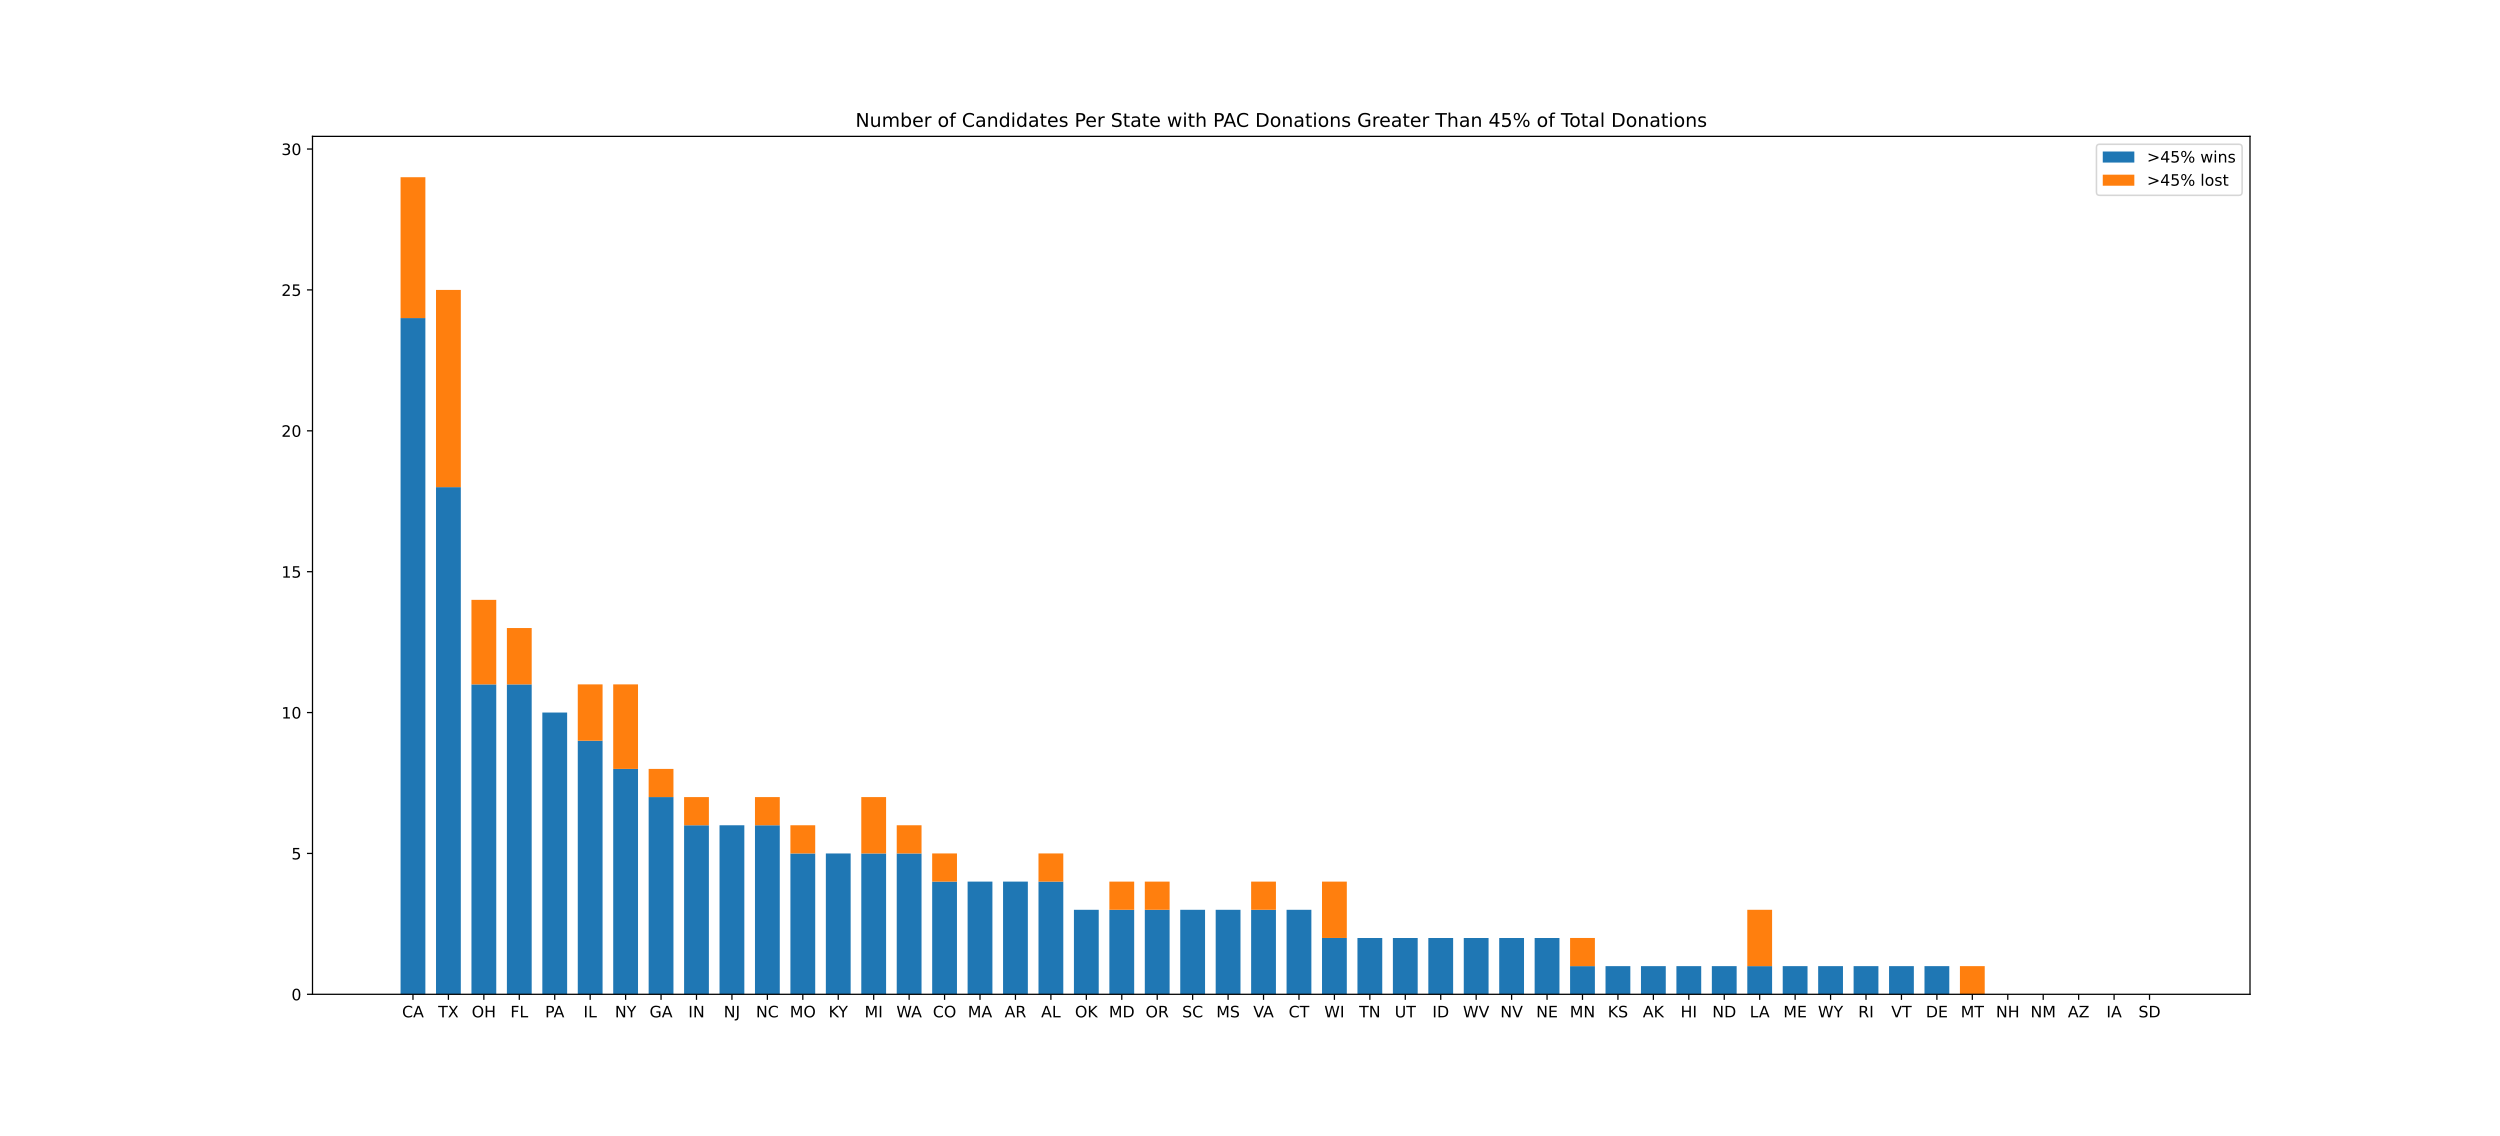 <?xml version="1.0" encoding="utf-8" standalone="no"?>
<!DOCTYPE svg PUBLIC "-//W3C//DTD SVG 1.1//EN"
  "http://www.w3.org/Graphics/SVG/1.1/DTD/svg11.dtd">
<!-- Created with matplotlib (https://matplotlib.org/) -->
<svg height="720pt" version="1.1" viewBox="0 0 1584 720" width="1584pt" xmlns="http://www.w3.org/2000/svg" xmlns:xlink="http://www.w3.org/1999/xlink">
 <defs>
  <style type="text/css">
*{stroke-linecap:butt;stroke-linejoin:round;}
  </style>
 </defs>
 <g id="figure_1">
  <g id="patch_1">
   <path d="M 0 720 
L 1584 720 
L 1584 0 
L 0 0 
z
" style="fill:#ffffff;"/>
  </g>
  <g id="axes_1">
   <g id="patch_2">
    <path d="M 198 630 
L 1425.6 630 
L 1425.6 86.4 
L 198 86.4 
z
" style="fill:#ffffff;"/>
   </g>
   <g id="patch_3">
    <path clip-path="url(#pd7428f8cd1)" d="M 253.8 630 
L 269.518 630 
L 269.518 201.547 
L 253.8 201.547 
z
" style="fill:#1f77b4;"/>
   </g>
   <g id="patch_4">
    <path clip-path="url(#pd7428f8cd1)" d="M 276.255 630 
L 291.973 630 
L 291.973 308.66 
L 276.255 308.66 
z
" style="fill:#1f77b4;"/>
   </g>
   <g id="patch_5">
    <path clip-path="url(#pd7428f8cd1)" d="M 298.709 630 
L 314.428 630 
L 314.428 433.626 
L 298.709 433.626 
z
" style="fill:#1f77b4;"/>
   </g>
   <g id="patch_6">
    <path clip-path="url(#pd7428f8cd1)" d="M 321.164 630 
L 336.882 630 
L 336.882 433.626 
L 321.164 433.626 
z
" style="fill:#1f77b4;"/>
   </g>
   <g id="patch_7">
    <path clip-path="url(#pd7428f8cd1)" d="M 343.619 630 
L 359.337 630 
L 359.337 451.478 
L 343.619 451.478 
z
" style="fill:#1f77b4;"/>
   </g>
   <g id="patch_8">
    <path clip-path="url(#pd7428f8cd1)" d="M 366.074 630 
L 381.792 630 
L 381.792 469.33 
L 366.074 469.33 
z
" style="fill:#1f77b4;"/>
   </g>
   <g id="patch_9">
    <path clip-path="url(#pd7428f8cd1)" d="M 388.528 630 
L 404.247 630 
L 404.247 487.182 
L 388.528 487.182 
z
" style="fill:#1f77b4;"/>
   </g>
   <g id="patch_10">
    <path clip-path="url(#pd7428f8cd1)" d="M 410.983 630 
L 426.701 630 
L 426.701 505.034 
L 410.983 505.034 
z
" style="fill:#1f77b4;"/>
   </g>
   <g id="patch_11">
    <path clip-path="url(#pd7428f8cd1)" d="M 433.438 630 
L 449.156 630 
L 449.156 522.887 
L 433.438 522.887 
z
" style="fill:#1f77b4;"/>
   </g>
   <g id="patch_12">
    <path clip-path="url(#pd7428f8cd1)" d="M 455.893 630 
L 471.611 630 
L 471.611 522.887 
L 455.893 522.887 
z
" style="fill:#1f77b4;"/>
   </g>
   <g id="patch_13">
    <path clip-path="url(#pd7428f8cd1)" d="M 478.347 630 
L 494.066 630 
L 494.066 522.887 
L 478.347 522.887 
z
" style="fill:#1f77b4;"/>
   </g>
   <g id="patch_14">
    <path clip-path="url(#pd7428f8cd1)" d="M 500.802 630 
L 516.52 630 
L 516.52 540.739 
L 500.802 540.739 
z
" style="fill:#1f77b4;"/>
   </g>
   <g id="patch_15">
    <path clip-path="url(#pd7428f8cd1)" d="M 523.257 630 
L 538.975 630 
L 538.975 540.739 
L 523.257 540.739 
z
" style="fill:#1f77b4;"/>
   </g>
   <g id="patch_16">
    <path clip-path="url(#pd7428f8cd1)" d="M 545.711 630 
L 561.43 630 
L 561.43 540.739 
L 545.711 540.739 
z
" style="fill:#1f77b4;"/>
   </g>
   <g id="patch_17">
    <path clip-path="url(#pd7428f8cd1)" d="M 568.166 630 
L 583.885 630 
L 583.885 540.739 
L 568.166 540.739 
z
" style="fill:#1f77b4;"/>
   </g>
   <g id="patch_18">
    <path clip-path="url(#pd7428f8cd1)" d="M 590.621 630 
L 606.339 630 
L 606.339 558.591 
L 590.621 558.591 
z
" style="fill:#1f77b4;"/>
   </g>
   <g id="patch_19">
    <path clip-path="url(#pd7428f8cd1)" d="M 613.076 630 
L 628.794 630 
L 628.794 558.591 
L 613.076 558.591 
z
" style="fill:#1f77b4;"/>
   </g>
   <g id="patch_20">
    <path clip-path="url(#pd7428f8cd1)" d="M 635.53 630 
L 651.249 630 
L 651.249 558.591 
L 635.53 558.591 
z
" style="fill:#1f77b4;"/>
   </g>
   <g id="patch_21">
    <path clip-path="url(#pd7428f8cd1)" d="M 657.985 630 
L 673.703 630 
L 673.703 558.591 
L 657.985 558.591 
z
" style="fill:#1f77b4;"/>
   </g>
   <g id="patch_22">
    <path clip-path="url(#pd7428f8cd1)" d="M 680.44 630 
L 696.158 630 
L 696.158 576.443 
L 680.44 576.443 
z
" style="fill:#1f77b4;"/>
   </g>
   <g id="patch_23">
    <path clip-path="url(#pd7428f8cd1)" d="M 702.895 630 
L 718.613 630 
L 718.613 576.443 
L 702.895 576.443 
z
" style="fill:#1f77b4;"/>
   </g>
   <g id="patch_24">
    <path clip-path="url(#pd7428f8cd1)" d="M 725.349 630 
L 741.068 630 
L 741.068 576.443 
L 725.349 576.443 
z
" style="fill:#1f77b4;"/>
   </g>
   <g id="patch_25">
    <path clip-path="url(#pd7428f8cd1)" d="M 747.804 630 
L 763.522 630 
L 763.522 576.443 
L 747.804 576.443 
z
" style="fill:#1f77b4;"/>
   </g>
   <g id="patch_26">
    <path clip-path="url(#pd7428f8cd1)" d="M 770.259 630 
L 785.977 630 
L 785.977 576.443 
L 770.259 576.443 
z
" style="fill:#1f77b4;"/>
   </g>
   <g id="patch_27">
    <path clip-path="url(#pd7428f8cd1)" d="M 792.713 630 
L 808.432 630 
L 808.432 576.443 
L 792.713 576.443 
z
" style="fill:#1f77b4;"/>
   </g>
   <g id="patch_28">
    <path clip-path="url(#pd7428f8cd1)" d="M 815.168 630 
L 830.887 630 
L 830.887 576.443 
L 815.168 576.443 
z
" style="fill:#1f77b4;"/>
   </g>
   <g id="patch_29">
    <path clip-path="url(#pd7428f8cd1)" d="M 837.623 630 
L 853.341 630 
L 853.341 594.296 
L 837.623 594.296 
z
" style="fill:#1f77b4;"/>
   </g>
   <g id="patch_30">
    <path clip-path="url(#pd7428f8cd1)" d="M 860.078 630 
L 875.796 630 
L 875.796 594.296 
L 860.078 594.296 
z
" style="fill:#1f77b4;"/>
   </g>
   <g id="patch_31">
    <path clip-path="url(#pd7428f8cd1)" d="M 882.532 630 
L 898.251 630 
L 898.251 594.296 
L 882.532 594.296 
z
" style="fill:#1f77b4;"/>
   </g>
   <g id="patch_32">
    <path clip-path="url(#pd7428f8cd1)" d="M 904.987 630 
L 920.705 630 
L 920.705 594.296 
L 904.987 594.296 
z
" style="fill:#1f77b4;"/>
   </g>
   <g id="patch_33">
    <path clip-path="url(#pd7428f8cd1)" d="M 927.442 630 
L 943.16 630 
L 943.16 594.296 
L 927.442 594.296 
z
" style="fill:#1f77b4;"/>
   </g>
   <g id="patch_34">
    <path clip-path="url(#pd7428f8cd1)" d="M 949.897 630 
L 965.615 630 
L 965.615 594.296 
L 949.897 594.296 
z
" style="fill:#1f77b4;"/>
   </g>
   <g id="patch_35">
    <path clip-path="url(#pd7428f8cd1)" d="M 972.351 630 
L 988.07 630 
L 988.07 594.296 
L 972.351 594.296 
z
" style="fill:#1f77b4;"/>
   </g>
   <g id="patch_36">
    <path clip-path="url(#pd7428f8cd1)" d="M 994.806 630 
L 1010.524 630 
L 1010.524 612.148 
L 994.806 612.148 
z
" style="fill:#1f77b4;"/>
   </g>
   <g id="patch_37">
    <path clip-path="url(#pd7428f8cd1)" d="M 1017.261 630 
L 1032.979 630 
L 1032.979 612.148 
L 1017.261 612.148 
z
" style="fill:#1f77b4;"/>
   </g>
   <g id="patch_38">
    <path clip-path="url(#pd7428f8cd1)" d="M 1039.715 630 
L 1055.434 630 
L 1055.434 612.148 
L 1039.715 612.148 
z
" style="fill:#1f77b4;"/>
   </g>
   <g id="patch_39">
    <path clip-path="url(#pd7428f8cd1)" d="M 1062.17 630 
L 1077.889 630 
L 1077.889 612.148 
L 1062.17 612.148 
z
" style="fill:#1f77b4;"/>
   </g>
   <g id="patch_40">
    <path clip-path="url(#pd7428f8cd1)" d="M 1084.625 630 
L 1100.343 630 
L 1100.343 612.148 
L 1084.625 612.148 
z
" style="fill:#1f77b4;"/>
   </g>
   <g id="patch_41">
    <path clip-path="url(#pd7428f8cd1)" d="M 1107.08 630 
L 1122.798 630 
L 1122.798 612.148 
L 1107.08 612.148 
z
" style="fill:#1f77b4;"/>
   </g>
   <g id="patch_42">
    <path clip-path="url(#pd7428f8cd1)" d="M 1129.534 630 
L 1145.253 630 
L 1145.253 612.148 
L 1129.534 612.148 
z
" style="fill:#1f77b4;"/>
   </g>
   <g id="patch_43">
    <path clip-path="url(#pd7428f8cd1)" d="M 1151.989 630 
L 1167.707 630 
L 1167.707 612.148 
L 1151.989 612.148 
z
" style="fill:#1f77b4;"/>
   </g>
   <g id="patch_44">
    <path clip-path="url(#pd7428f8cd1)" d="M 1174.444 630 
L 1190.162 630 
L 1190.162 612.148 
L 1174.444 612.148 
z
" style="fill:#1f77b4;"/>
   </g>
   <g id="patch_45">
    <path clip-path="url(#pd7428f8cd1)" d="M 1196.899 630 
L 1212.617 630 
L 1212.617 612.148 
L 1196.899 612.148 
z
" style="fill:#1f77b4;"/>
   </g>
   <g id="patch_46">
    <path clip-path="url(#pd7428f8cd1)" d="M 1219.353 630 
L 1235.072 630 
L 1235.072 612.148 
L 1219.353 612.148 
z
" style="fill:#1f77b4;"/>
   </g>
   <g id="patch_47">
    <path clip-path="url(#pd7428f8cd1)" d="M 1241.808 630 
L 1257.526 630 
L 1257.526 630 
L 1241.808 630 
z
" style="fill:#1f77b4;"/>
   </g>
   <g id="patch_48">
    <path clip-path="url(#pd7428f8cd1)" d="M 1264.263 630 
L 1279.981 630 
L 1279.981 630 
L 1264.263 630 
z
" style="fill:#1f77b4;"/>
   </g>
   <g id="patch_49">
    <path clip-path="url(#pd7428f8cd1)" d="M 1286.718 630 
L 1302.436 630 
L 1302.436 630 
L 1286.718 630 
z
" style="fill:#1f77b4;"/>
   </g>
   <g id="patch_50">
    <path clip-path="url(#pd7428f8cd1)" d="M 1309.172 630 
L 1324.891 630 
L 1324.891 630 
L 1309.172 630 
z
" style="fill:#1f77b4;"/>
   </g>
   <g id="patch_51">
    <path clip-path="url(#pd7428f8cd1)" d="M 1331.627 630 
L 1347.345 630 
L 1347.345 630 
L 1331.627 630 
z
" style="fill:#1f77b4;"/>
   </g>
   <g id="patch_52">
    <path clip-path="url(#pd7428f8cd1)" d="M 1354.082 630 
L 1369.8 630 
L 1369.8 630 
L 1354.082 630 
z
" style="fill:#1f77b4;"/>
   </g>
   <g id="patch_53">
    <path clip-path="url(#pd7428f8cd1)" d="M 253.8 201.547 
L 269.518 201.547 
L 269.518 112.286 
L 253.8 112.286 
z
" style="fill:#ff7f0e;"/>
   </g>
   <g id="patch_54">
    <path clip-path="url(#pd7428f8cd1)" d="M 276.255 308.66 
L 291.973 308.66 
L 291.973 183.695 
L 276.255 183.695 
z
" style="fill:#ff7f0e;"/>
   </g>
   <g id="patch_55">
    <path clip-path="url(#pd7428f8cd1)" d="M 298.709 433.626 
L 314.428 433.626 
L 314.428 380.069 
L 298.709 380.069 
z
" style="fill:#ff7f0e;"/>
   </g>
   <g id="patch_56">
    <path clip-path="url(#pd7428f8cd1)" d="M 321.164 433.626 
L 336.882 433.626 
L 336.882 397.921 
L 321.164 397.921 
z
" style="fill:#ff7f0e;"/>
   </g>
   <g id="patch_57">
    <path clip-path="url(#pd7428f8cd1)" d="M 343.619 451.478 
L 359.337 451.478 
L 359.337 451.478 
L 343.619 451.478 
z
" style="fill:#ff7f0e;"/>
   </g>
   <g id="patch_58">
    <path clip-path="url(#pd7428f8cd1)" d="M 366.074 469.33 
L 381.792 469.33 
L 381.792 433.626 
L 366.074 433.626 
z
" style="fill:#ff7f0e;"/>
   </g>
   <g id="patch_59">
    <path clip-path="url(#pd7428f8cd1)" d="M 388.528 487.182 
L 404.247 487.182 
L 404.247 433.626 
L 388.528 433.626 
z
" style="fill:#ff7f0e;"/>
   </g>
   <g id="patch_60">
    <path clip-path="url(#pd7428f8cd1)" d="M 410.983 505.034 
L 426.701 505.034 
L 426.701 487.182 
L 410.983 487.182 
z
" style="fill:#ff7f0e;"/>
   </g>
   <g id="patch_61">
    <path clip-path="url(#pd7428f8cd1)" d="M 433.438 522.887 
L 449.156 522.887 
L 449.156 505.034 
L 433.438 505.034 
z
" style="fill:#ff7f0e;"/>
   </g>
   <g id="patch_62">
    <path clip-path="url(#pd7428f8cd1)" d="M 455.893 522.887 
L 471.611 522.887 
L 471.611 522.887 
L 455.893 522.887 
z
" style="fill:#ff7f0e;"/>
   </g>
   <g id="patch_63">
    <path clip-path="url(#pd7428f8cd1)" d="M 478.347 522.887 
L 494.066 522.887 
L 494.066 505.034 
L 478.347 505.034 
z
" style="fill:#ff7f0e;"/>
   </g>
   <g id="patch_64">
    <path clip-path="url(#pd7428f8cd1)" d="M 500.802 540.739 
L 516.52 540.739 
L 516.52 522.887 
L 500.802 522.887 
z
" style="fill:#ff7f0e;"/>
   </g>
   <g id="patch_65">
    <path clip-path="url(#pd7428f8cd1)" d="M 523.257 540.739 
L 538.975 540.739 
L 538.975 540.739 
L 523.257 540.739 
z
" style="fill:#ff7f0e;"/>
   </g>
   <g id="patch_66">
    <path clip-path="url(#pd7428f8cd1)" d="M 545.711 540.739 
L 561.43 540.739 
L 561.43 505.034 
L 545.711 505.034 
z
" style="fill:#ff7f0e;"/>
   </g>
   <g id="patch_67">
    <path clip-path="url(#pd7428f8cd1)" d="M 568.166 540.739 
L 583.885 540.739 
L 583.885 522.887 
L 568.166 522.887 
z
" style="fill:#ff7f0e;"/>
   </g>
   <g id="patch_68">
    <path clip-path="url(#pd7428f8cd1)" d="M 590.621 558.591 
L 606.339 558.591 
L 606.339 540.739 
L 590.621 540.739 
z
" style="fill:#ff7f0e;"/>
   </g>
   <g id="patch_69">
    <path clip-path="url(#pd7428f8cd1)" d="M 613.076 558.591 
L 628.794 558.591 
L 628.794 558.591 
L 613.076 558.591 
z
" style="fill:#ff7f0e;"/>
   </g>
   <g id="patch_70">
    <path clip-path="url(#pd7428f8cd1)" d="M 635.53 558.591 
L 651.249 558.591 
L 651.249 558.591 
L 635.53 558.591 
z
" style="fill:#ff7f0e;"/>
   </g>
   <g id="patch_71">
    <path clip-path="url(#pd7428f8cd1)" d="M 657.985 558.591 
L 673.703 558.591 
L 673.703 540.739 
L 657.985 540.739 
z
" style="fill:#ff7f0e;"/>
   </g>
   <g id="patch_72">
    <path clip-path="url(#pd7428f8cd1)" d="M 680.44 576.443 
L 696.158 576.443 
L 696.158 576.443 
L 680.44 576.443 
z
" style="fill:#ff7f0e;"/>
   </g>
   <g id="patch_73">
    <path clip-path="url(#pd7428f8cd1)" d="M 702.895 576.443 
L 718.613 576.443 
L 718.613 558.591 
L 702.895 558.591 
z
" style="fill:#ff7f0e;"/>
   </g>
   <g id="patch_74">
    <path clip-path="url(#pd7428f8cd1)" d="M 725.349 576.443 
L 741.068 576.443 
L 741.068 558.591 
L 725.349 558.591 
z
" style="fill:#ff7f0e;"/>
   </g>
   <g id="patch_75">
    <path clip-path="url(#pd7428f8cd1)" d="M 747.804 576.443 
L 763.522 576.443 
L 763.522 576.443 
L 747.804 576.443 
z
" style="fill:#ff7f0e;"/>
   </g>
   <g id="patch_76">
    <path clip-path="url(#pd7428f8cd1)" d="M 770.259 576.443 
L 785.977 576.443 
L 785.977 576.443 
L 770.259 576.443 
z
" style="fill:#ff7f0e;"/>
   </g>
   <g id="patch_77">
    <path clip-path="url(#pd7428f8cd1)" d="M 792.713 576.443 
L 808.432 576.443 
L 808.432 558.591 
L 792.713 558.591 
z
" style="fill:#ff7f0e;"/>
   </g>
   <g id="patch_78">
    <path clip-path="url(#pd7428f8cd1)" d="M 815.168 576.443 
L 830.887 576.443 
L 830.887 576.443 
L 815.168 576.443 
z
" style="fill:#ff7f0e;"/>
   </g>
   <g id="patch_79">
    <path clip-path="url(#pd7428f8cd1)" d="M 837.623 594.296 
L 853.341 594.296 
L 853.341 558.591 
L 837.623 558.591 
z
" style="fill:#ff7f0e;"/>
   </g>
   <g id="patch_80">
    <path clip-path="url(#pd7428f8cd1)" d="M 860.078 594.296 
L 875.796 594.296 
L 875.796 594.296 
L 860.078 594.296 
z
" style="fill:#ff7f0e;"/>
   </g>
   <g id="patch_81">
    <path clip-path="url(#pd7428f8cd1)" d="M 882.532 594.296 
L 898.251 594.296 
L 898.251 594.296 
L 882.532 594.296 
z
" style="fill:#ff7f0e;"/>
   </g>
   <g id="patch_82">
    <path clip-path="url(#pd7428f8cd1)" d="M 904.987 594.296 
L 920.705 594.296 
L 920.705 594.296 
L 904.987 594.296 
z
" style="fill:#ff7f0e;"/>
   </g>
   <g id="patch_83">
    <path clip-path="url(#pd7428f8cd1)" d="M 927.442 594.296 
L 943.16 594.296 
L 943.16 594.296 
L 927.442 594.296 
z
" style="fill:#ff7f0e;"/>
   </g>
   <g id="patch_84">
    <path clip-path="url(#pd7428f8cd1)" d="M 949.897 594.296 
L 965.615 594.296 
L 965.615 594.296 
L 949.897 594.296 
z
" style="fill:#ff7f0e;"/>
   </g>
   <g id="patch_85">
    <path clip-path="url(#pd7428f8cd1)" d="M 972.351 594.296 
L 988.07 594.296 
L 988.07 594.296 
L 972.351 594.296 
z
" style="fill:#ff7f0e;"/>
   </g>
   <g id="patch_86">
    <path clip-path="url(#pd7428f8cd1)" d="M 994.806 612.148 
L 1010.524 612.148 
L 1010.524 594.296 
L 994.806 594.296 
z
" style="fill:#ff7f0e;"/>
   </g>
   <g id="patch_87">
    <path clip-path="url(#pd7428f8cd1)" d="M 1017.261 612.148 
L 1032.979 612.148 
L 1032.979 612.148 
L 1017.261 612.148 
z
" style="fill:#ff7f0e;"/>
   </g>
   <g id="patch_88">
    <path clip-path="url(#pd7428f8cd1)" d="M 1039.715 612.148 
L 1055.434 612.148 
L 1055.434 612.148 
L 1039.715 612.148 
z
" style="fill:#ff7f0e;"/>
   </g>
   <g id="patch_89">
    <path clip-path="url(#pd7428f8cd1)" d="M 1062.17 612.148 
L 1077.889 612.148 
L 1077.889 612.148 
L 1062.17 612.148 
z
" style="fill:#ff7f0e;"/>
   </g>
   <g id="patch_90">
    <path clip-path="url(#pd7428f8cd1)" d="M 1084.625 612.148 
L 1100.343 612.148 
L 1100.343 612.148 
L 1084.625 612.148 
z
" style="fill:#ff7f0e;"/>
   </g>
   <g id="patch_91">
    <path clip-path="url(#pd7428f8cd1)" d="M 1107.08 612.148 
L 1122.798 612.148 
L 1122.798 576.443 
L 1107.08 576.443 
z
" style="fill:#ff7f0e;"/>
   </g>
   <g id="patch_92">
    <path clip-path="url(#pd7428f8cd1)" d="M 1129.534 612.148 
L 1145.253 612.148 
L 1145.253 612.148 
L 1129.534 612.148 
z
" style="fill:#ff7f0e;"/>
   </g>
   <g id="patch_93">
    <path clip-path="url(#pd7428f8cd1)" d="M 1151.989 612.148 
L 1167.707 612.148 
L 1167.707 612.148 
L 1151.989 612.148 
z
" style="fill:#ff7f0e;"/>
   </g>
   <g id="patch_94">
    <path clip-path="url(#pd7428f8cd1)" d="M 1174.444 612.148 
L 1190.162 612.148 
L 1190.162 612.148 
L 1174.444 612.148 
z
" style="fill:#ff7f0e;"/>
   </g>
   <g id="patch_95">
    <path clip-path="url(#pd7428f8cd1)" d="M 1196.899 612.148 
L 1212.617 612.148 
L 1212.617 612.148 
L 1196.899 612.148 
z
" style="fill:#ff7f0e;"/>
   </g>
   <g id="patch_96">
    <path clip-path="url(#pd7428f8cd1)" d="M 1219.353 612.148 
L 1235.072 612.148 
L 1235.072 612.148 
L 1219.353 612.148 
z
" style="fill:#ff7f0e;"/>
   </g>
   <g id="patch_97">
    <path clip-path="url(#pd7428f8cd1)" d="M 1241.808 630 
L 1257.526 630 
L 1257.526 612.148 
L 1241.808 612.148 
z
" style="fill:#ff7f0e;"/>
   </g>
   <g id="patch_98">
    <path clip-path="url(#pd7428f8cd1)" d="M 1264.263 630 
L 1279.981 630 
L 1279.981 630 
L 1264.263 630 
z
" style="fill:#ff7f0e;"/>
   </g>
   <g id="patch_99">
    <path clip-path="url(#pd7428f8cd1)" d="M 1286.718 630 
L 1302.436 630 
L 1302.436 630 
L 1286.718 630 
z
" style="fill:#ff7f0e;"/>
   </g>
   <g id="patch_100">
    <path clip-path="url(#pd7428f8cd1)" d="M 1309.172 630 
L 1324.891 630 
L 1324.891 630 
L 1309.172 630 
z
" style="fill:#ff7f0e;"/>
   </g>
   <g id="patch_101">
    <path clip-path="url(#pd7428f8cd1)" d="M 1331.627 630 
L 1347.345 630 
L 1347.345 630 
L 1331.627 630 
z
" style="fill:#ff7f0e;"/>
   </g>
   <g id="patch_102">
    <path clip-path="url(#pd7428f8cd1)" d="M 1354.082 630 
L 1369.8 630 
L 1369.8 630 
L 1354.082 630 
z
" style="fill:#ff7f0e;"/>
   </g>
   <g id="matplotlib.axis_1">
    <g id="xtick_1">
     <g id="line2d_1">
      <defs>
       <path d="M 0 0 
L 0 3.5 
" id="m6187c33af6" style="stroke:#000000;stroke-width:0.8;"/>
      </defs>
      <g>
       <use style="stroke:#000000;stroke-width:0.8;" x="261.659" xlink:href="#m6187c33af6" y="630"/>
      </g>
     </g>
     <g id="text_1">
      <!-- CA -->
      <defs>
       <path d="M 64.406 67.281 
L 64.406 56.891 
Q 59.422 61.531 53.781 63.812 
Q 48.141 66.109 41.797 66.109 
Q 29.297 66.109 22.656 58.469 
Q 16.016 50.828 16.016 36.375 
Q 16.016 21.969 22.656 14.328 
Q 29.297 6.688 41.797 6.688 
Q 48.141 6.688 53.781 8.984 
Q 59.422 11.281 64.406 15.922 
L 64.406 5.609 
Q 59.234 2.094 53.438 0.328 
Q 47.656 -1.422 41.219 -1.422 
Q 24.656 -1.422 15.125 8.703 
Q 5.609 18.844 5.609 36.375 
Q 5.609 53.953 15.125 64.078 
Q 24.656 74.219 41.219 74.219 
Q 47.75 74.219 53.531 72.484 
Q 59.328 70.75 64.406 67.281 
z
" id="DejaVuSans-67"/>
       <path d="M 34.188 63.188 
L 20.797 26.906 
L 47.609 26.906 
z
M 28.609 72.906 
L 39.797 72.906 
L 67.578 0 
L 57.328 0 
L 50.688 18.703 
L 17.828 18.703 
L 11.188 0 
L 0.781 0 
z
" id="DejaVuSans-65"/>
      </defs>
      <g transform="translate(254.747 644.598)scale(0.1 -0.1)">
       <use xlink:href="#DejaVuSans-67"/>
       <use x="69.824" xlink:href="#DejaVuSans-65"/>
      </g>
     </g>
    </g>
    <g id="xtick_2">
     <g id="line2d_2">
      <g>
       <use style="stroke:#000000;stroke-width:0.8;" x="284.114" xlink:href="#m6187c33af6" y="630"/>
      </g>
     </g>
     <g id="text_2">
      <!-- TX -->
      <defs>
       <path d="M -0.297 72.906 
L 61.375 72.906 
L 61.375 64.594 
L 35.5 64.594 
L 35.5 0 
L 25.594 0 
L 25.594 64.594 
L -0.297 64.594 
z
" id="DejaVuSans-84"/>
       <path d="M 6.297 72.906 
L 16.891 72.906 
L 35.016 45.797 
L 53.219 72.906 
L 63.812 72.906 
L 40.375 37.891 
L 65.375 0 
L 54.781 0 
L 34.281 31 
L 13.625 0 
L 2.984 0 
L 29 38.922 
z
" id="DejaVuSans-88"/>
      </defs>
      <g transform="translate(277.635 644.598)scale(0.1 -0.1)">
       <use xlink:href="#DejaVuSans-84"/>
       <use x="61.084" xlink:href="#DejaVuSans-88"/>
      </g>
     </g>
    </g>
    <g id="xtick_3">
     <g id="line2d_3">
      <g>
       <use style="stroke:#000000;stroke-width:0.8;" x="306.569" xlink:href="#m6187c33af6" y="630"/>
      </g>
     </g>
     <g id="text_3">
      <!-- OH -->
      <defs>
       <path d="M 39.406 66.219 
Q 28.656 66.219 22.328 58.203 
Q 16.016 50.203 16.016 36.375 
Q 16.016 22.609 22.328 14.594 
Q 28.656 6.594 39.406 6.594 
Q 50.141 6.594 56.422 14.594 
Q 62.703 22.609 62.703 36.375 
Q 62.703 50.203 56.422 58.203 
Q 50.141 66.219 39.406 66.219 
z
M 39.406 74.219 
Q 54.734 74.219 63.906 63.938 
Q 73.094 53.656 73.094 36.375 
Q 73.094 19.141 63.906 8.859 
Q 54.734 -1.422 39.406 -1.422 
Q 24.031 -1.422 14.812 8.828 
Q 5.609 19.094 5.609 36.375 
Q 5.609 53.656 14.812 63.938 
Q 24.031 74.219 39.406 74.219 
z
" id="DejaVuSans-79"/>
       <path d="M 9.812 72.906 
L 19.672 72.906 
L 19.672 43.016 
L 55.516 43.016 
L 55.516 72.906 
L 65.375 72.906 
L 65.375 0 
L 55.516 0 
L 55.516 34.719 
L 19.672 34.719 
L 19.672 0 
L 9.812 0 
z
" id="DejaVuSans-72"/>
      </defs>
      <g transform="translate(298.873 644.598)scale(0.1 -0.1)">
       <use xlink:href="#DejaVuSans-79"/>
       <use x="78.711" xlink:href="#DejaVuSans-72"/>
      </g>
     </g>
    </g>
    <g id="xtick_4">
     <g id="line2d_4">
      <g>
       <use style="stroke:#000000;stroke-width:0.8;" x="329.023" xlink:href="#m6187c33af6" y="630"/>
      </g>
     </g>
     <g id="text_4">
      <!-- FL -->
      <defs>
       <path d="M 9.812 72.906 
L 51.703 72.906 
L 51.703 64.594 
L 19.672 64.594 
L 19.672 43.109 
L 48.578 43.109 
L 48.578 34.812 
L 19.672 34.812 
L 19.672 0 
L 9.812 0 
z
" id="DejaVuSans-70"/>
       <path d="M 9.812 72.906 
L 19.672 72.906 
L 19.672 8.297 
L 55.172 8.297 
L 55.172 0 
L 9.812 0 
z
" id="DejaVuSans-76"/>
      </defs>
      <g transform="translate(323.362 644.598)scale(0.1 -0.1)">
       <use xlink:href="#DejaVuSans-70"/>
       <use x="57.52" xlink:href="#DejaVuSans-76"/>
      </g>
     </g>
    </g>
    <g id="xtick_5">
     <g id="line2d_5">
      <g>
       <use style="stroke:#000000;stroke-width:0.8;" x="351.478" xlink:href="#m6187c33af6" y="630"/>
      </g>
     </g>
     <g id="text_5">
      <!-- PA -->
      <defs>
       <path d="M 19.672 64.797 
L 19.672 37.406 
L 32.078 37.406 
Q 38.969 37.406 42.719 40.969 
Q 46.484 44.531 46.484 51.125 
Q 46.484 57.672 42.719 61.234 
Q 38.969 64.797 32.078 64.797 
z
M 9.812 72.906 
L 32.078 72.906 
Q 44.344 72.906 50.609 67.359 
Q 56.891 61.812 56.891 51.125 
Q 56.891 40.328 50.609 34.812 
Q 44.344 29.297 32.078 29.297 
L 19.672 29.297 
L 19.672 0 
L 9.812 0 
z
" id="DejaVuSans-80"/>
      </defs>
      <g transform="translate(345.362 644.598)scale(0.1 -0.1)">
       <use xlink:href="#DejaVuSans-80"/>
       <use x="53.928" xlink:href="#DejaVuSans-65"/>
      </g>
     </g>
    </g>
    <g id="xtick_6">
     <g id="line2d_6">
      <g>
       <use style="stroke:#000000;stroke-width:0.8;" x="373.933" xlink:href="#m6187c33af6" y="630"/>
      </g>
     </g>
     <g id="text_6">
      <!-- IL -->
      <defs>
       <path d="M 9.812 72.906 
L 19.672 72.906 
L 19.672 0 
L 9.812 0 
z
" id="DejaVuSans-73"/>
      </defs>
      <g transform="translate(369.672 644.598)scale(0.1 -0.1)">
       <use xlink:href="#DejaVuSans-73"/>
       <use x="29.492" xlink:href="#DejaVuSans-76"/>
      </g>
     </g>
    </g>
    <g id="xtick_7">
     <g id="line2d_7">
      <g>
       <use style="stroke:#000000;stroke-width:0.8;" x="396.388" xlink:href="#m6187c33af6" y="630"/>
      </g>
     </g>
     <g id="text_7">
      <!-- NY -->
      <defs>
       <path d="M 9.812 72.906 
L 23.094 72.906 
L 55.422 11.922 
L 55.422 72.906 
L 64.984 72.906 
L 64.984 0 
L 51.703 0 
L 19.391 60.984 
L 19.391 0 
L 9.812 0 
z
" id="DejaVuSans-78"/>
       <path d="M -0.203 72.906 
L 10.406 72.906 
L 30.609 42.922 
L 50.688 72.906 
L 61.281 72.906 
L 35.5 34.719 
L 35.5 0 
L 25.594 0 
L 25.594 34.719 
z
" id="DejaVuSans-89"/>
      </defs>
      <g transform="translate(389.593 644.598)scale(0.1 -0.1)">
       <use xlink:href="#DejaVuSans-78"/>
       <use x="74.805" xlink:href="#DejaVuSans-89"/>
      </g>
     </g>
    </g>
    <g id="xtick_8">
     <g id="line2d_8">
      <g>
       <use style="stroke:#000000;stroke-width:0.8;" x="418.842" xlink:href="#m6187c33af6" y="630"/>
      </g>
     </g>
     <g id="text_8">
      <!-- GA -->
      <defs>
       <path d="M 59.516 10.406 
L 59.516 29.984 
L 43.406 29.984 
L 43.406 38.094 
L 69.281 38.094 
L 69.281 6.781 
Q 63.578 2.734 56.688 0.656 
Q 49.812 -1.422 42 -1.422 
Q 24.906 -1.422 15.25 8.562 
Q 5.609 18.562 5.609 36.375 
Q 5.609 54.25 15.25 64.234 
Q 24.906 74.219 42 74.219 
Q 49.125 74.219 55.547 72.453 
Q 61.969 70.703 67.391 67.281 
L 67.391 56.781 
Q 61.922 61.422 55.766 63.766 
Q 49.609 66.109 42.828 66.109 
Q 29.438 66.109 22.719 58.641 
Q 16.016 51.172 16.016 36.375 
Q 16.016 21.625 22.719 14.156 
Q 29.438 6.688 42.828 6.688 
Q 48.047 6.688 52.141 7.594 
Q 56.25 8.5 59.516 10.406 
z
" id="DejaVuSans-71"/>
      </defs>
      <g transform="translate(411.548 644.598)scale(0.1 -0.1)">
       <use xlink:href="#DejaVuSans-71"/>
       <use x="77.49" xlink:href="#DejaVuSans-65"/>
      </g>
     </g>
    </g>
    <g id="xtick_9">
     <g id="line2d_9">
      <g>
       <use style="stroke:#000000;stroke-width:0.8;" x="441.297" xlink:href="#m6187c33af6" y="630"/>
      </g>
     </g>
     <g id="text_9">
      <!-- IN -->
      <g transform="translate(436.081 644.598)scale(0.1 -0.1)">
       <use xlink:href="#DejaVuSans-73"/>
       <use x="29.492" xlink:href="#DejaVuSans-78"/>
      </g>
     </g>
    </g>
    <g id="xtick_10">
     <g id="line2d_10">
      <g>
       <use style="stroke:#000000;stroke-width:0.8;" x="463.752" xlink:href="#m6187c33af6" y="630"/>
      </g>
     </g>
     <g id="text_10">
      <!-- NJ -->
      <defs>
       <path d="M 9.812 72.906 
L 19.672 72.906 
L 19.672 5.078 
Q 19.672 -8.109 14.672 -14.062 
Q 9.672 -20.016 -1.422 -20.016 
L -5.172 -20.016 
L -5.172 -11.719 
L -2.094 -11.719 
Q 4.438 -11.719 7.125 -8.047 
Q 9.812 -4.391 9.812 5.078 
z
" id="DejaVuSans-74"/>
      </defs>
      <g transform="translate(458.536 644.598)scale(0.1 -0.1)">
       <use xlink:href="#DejaVuSans-78"/>
       <use x="74.805" xlink:href="#DejaVuSans-74"/>
      </g>
     </g>
    </g>
    <g id="xtick_11">
     <g id="line2d_11">
      <g>
       <use style="stroke:#000000;stroke-width:0.8;" x="486.206" xlink:href="#m6187c33af6" y="630"/>
      </g>
     </g>
     <g id="text_11">
      <!-- NC -->
      <g transform="translate(478.974 644.598)scale(0.1 -0.1)">
       <use xlink:href="#DejaVuSans-78"/>
       <use x="74.805" xlink:href="#DejaVuSans-67"/>
      </g>
     </g>
    </g>
    <g id="xtick_12">
     <g id="line2d_12">
      <g>
       <use style="stroke:#000000;stroke-width:0.8;" x="508.661" xlink:href="#m6187c33af6" y="630"/>
      </g>
     </g>
     <g id="text_12">
      <!-- MO -->
      <defs>
       <path d="M 9.812 72.906 
L 24.516 72.906 
L 43.109 23.297 
L 61.812 72.906 
L 76.516 72.906 
L 76.516 0 
L 66.891 0 
L 66.891 64.016 
L 48.094 14.016 
L 38.188 14.016 
L 19.391 64.016 
L 19.391 0 
L 9.812 0 
z
" id="DejaVuSans-77"/>
      </defs>
      <g transform="translate(500.411 644.598)scale(0.1 -0.1)">
       <use xlink:href="#DejaVuSans-77"/>
       <use x="86.279" xlink:href="#DejaVuSans-79"/>
      </g>
     </g>
    </g>
    <g id="xtick_13">
     <g id="line2d_13">
      <g>
       <use style="stroke:#000000;stroke-width:0.8;" x="531.116" xlink:href="#m6187c33af6" y="630"/>
      </g>
     </g>
     <g id="text_13">
      <!-- KY -->
      <defs>
       <path d="M 9.812 72.906 
L 19.672 72.906 
L 19.672 42.094 
L 52.391 72.906 
L 65.094 72.906 
L 28.906 38.922 
L 67.672 0 
L 54.688 0 
L 19.672 35.109 
L 19.672 0 
L 9.812 0 
z
" id="DejaVuSans-75"/>
      </defs>
      <g transform="translate(524.964 644.598)scale(0.1 -0.1)">
       <use xlink:href="#DejaVuSans-75"/>
       <use x="61.951" xlink:href="#DejaVuSans-89"/>
      </g>
     </g>
    </g>
    <g id="xtick_14">
     <g id="line2d_14">
      <g>
       <use style="stroke:#000000;stroke-width:0.8;" x="553.571" xlink:href="#m6187c33af6" y="630"/>
      </g>
     </g>
     <g id="text_14">
      <!-- MI -->
      <g transform="translate(547.782 644.598)scale(0.1 -0.1)">
       <use xlink:href="#DejaVuSans-77"/>
       <use x="86.279" xlink:href="#DejaVuSans-73"/>
      </g>
     </g>
    </g>
    <g id="xtick_15">
     <g id="line2d_15">
      <g>
       <use style="stroke:#000000;stroke-width:0.8;" x="576.025" xlink:href="#m6187c33af6" y="630"/>
      </g>
     </g>
     <g id="text_15">
      <!-- WA -->
      <defs>
       <path d="M 3.328 72.906 
L 13.281 72.906 
L 28.609 11.281 
L 43.891 72.906 
L 54.984 72.906 
L 70.312 11.281 
L 85.594 72.906 
L 95.609 72.906 
L 77.297 0 
L 64.891 0 
L 49.516 63.281 
L 33.984 0 
L 21.578 0 
z
" id="DejaVuSans-87"/>
      </defs>
      <g transform="translate(567.936 644.598)scale(0.1 -0.1)">
       <use xlink:href="#DejaVuSans-87"/>
       <use x="93.377" xlink:href="#DejaVuSans-65"/>
      </g>
     </g>
    </g>
    <g id="xtick_16">
     <g id="line2d_16">
      <g>
       <use style="stroke:#000000;stroke-width:0.8;" x="598.48" xlink:href="#m6187c33af6" y="630"/>
      </g>
     </g>
     <g id="text_16">
      <!-- CO -->
      <g transform="translate(591.053 644.598)scale(0.1 -0.1)">
       <use xlink:href="#DejaVuSans-67"/>
       <use x="69.824" xlink:href="#DejaVuSans-79"/>
      </g>
     </g>
    </g>
    <g id="xtick_17">
     <g id="line2d_17">
      <g>
       <use style="stroke:#000000;stroke-width:0.8;" x="620.935" xlink:href="#m6187c33af6" y="630"/>
      </g>
     </g>
     <g id="text_17">
      <!-- MA -->
      <g transform="translate(613.2 644.598)scale(0.1 -0.1)">
       <use xlink:href="#DejaVuSans-77"/>
       <use x="86.279" xlink:href="#DejaVuSans-65"/>
      </g>
     </g>
    </g>
    <g id="xtick_18">
     <g id="line2d_18">
      <g>
       <use style="stroke:#000000;stroke-width:0.8;" x="643.39" xlink:href="#m6187c33af6" y="630"/>
      </g>
     </g>
     <g id="text_18">
      <!-- AR -->
      <defs>
       <path d="M 44.391 34.188 
Q 47.562 33.109 50.562 29.594 
Q 53.562 26.078 56.594 19.922 
L 66.609 0 
L 56 0 
L 46.688 18.703 
Q 43.062 26.031 39.672 28.422 
Q 36.281 30.812 30.422 30.812 
L 19.672 30.812 
L 19.672 0 
L 9.812 0 
L 9.812 72.906 
L 32.078 72.906 
Q 44.578 72.906 50.734 67.672 
Q 56.891 62.453 56.891 51.906 
Q 56.891 45.016 53.688 40.469 
Q 50.484 35.938 44.391 34.188 
z
M 19.672 64.797 
L 19.672 38.922 
L 32.078 38.922 
Q 39.203 38.922 42.844 42.219 
Q 46.484 45.516 46.484 51.906 
Q 46.484 58.297 42.844 61.547 
Q 39.203 64.797 32.078 64.797 
z
" id="DejaVuSans-82"/>
      </defs>
      <g transform="translate(636.495 644.598)scale(0.1 -0.1)">
       <use xlink:href="#DejaVuSans-65"/>
       <use x="68.408" xlink:href="#DejaVuSans-82"/>
      </g>
     </g>
    </g>
    <g id="xtick_19">
     <g id="line2d_19">
      <g>
       <use style="stroke:#000000;stroke-width:0.8;" x="665.844" xlink:href="#m6187c33af6" y="630"/>
      </g>
     </g>
     <g id="text_19">
      <!-- AL -->
      <g transform="translate(659.638 644.598)scale(0.1 -0.1)">
       <use xlink:href="#DejaVuSans-65"/>
       <use x="68.408" xlink:href="#DejaVuSans-76"/>
      </g>
     </g>
    </g>
    <g id="xtick_20">
     <g id="line2d_20">
      <g>
       <use style="stroke:#000000;stroke-width:0.8;" x="688.299" xlink:href="#m6187c33af6" y="630"/>
      </g>
     </g>
     <g id="text_20">
      <!-- OK -->
      <g transform="translate(681.084 644.598)scale(0.1 -0.1)">
       <use xlink:href="#DejaVuSans-79"/>
       <use x="78.711" xlink:href="#DejaVuSans-75"/>
      </g>
     </g>
    </g>
    <g id="xtick_21">
     <g id="line2d_21">
      <g>
       <use style="stroke:#000000;stroke-width:0.8;" x="710.754" xlink:href="#m6187c33af6" y="630"/>
      </g>
     </g>
     <g id="text_21">
      <!-- MD -->
      <defs>
       <path d="M 19.672 64.797 
L 19.672 8.109 
L 31.594 8.109 
Q 46.688 8.109 53.688 14.938 
Q 60.688 21.781 60.688 36.531 
Q 60.688 51.172 53.688 57.984 
Q 46.688 64.797 31.594 64.797 
z
M 9.812 72.906 
L 30.078 72.906 
Q 51.266 72.906 61.172 64.094 
Q 71.094 55.281 71.094 36.531 
Q 71.094 17.672 61.125 8.828 
Q 51.172 0 30.078 0 
L 9.812 0 
z
" id="DejaVuSans-68"/>
      </defs>
      <g transform="translate(702.59 644.598)scale(0.1 -0.1)">
       <use xlink:href="#DejaVuSans-77"/>
       <use x="86.279" xlink:href="#DejaVuSans-68"/>
      </g>
     </g>
    </g>
    <g id="xtick_22">
     <g id="line2d_22">
      <g>
       <use style="stroke:#000000;stroke-width:0.8;" x="733.208" xlink:href="#m6187c33af6" y="630"/>
      </g>
     </g>
     <g id="text_22">
      <!-- OR -->
      <g transform="translate(725.798 644.598)scale(0.1 -0.1)">
       <use xlink:href="#DejaVuSans-79"/>
       <use x="78.711" xlink:href="#DejaVuSans-82"/>
      </g>
     </g>
    </g>
    <g id="xtick_23">
     <g id="line2d_23">
      <g>
       <use style="stroke:#000000;stroke-width:0.8;" x="755.663" xlink:href="#m6187c33af6" y="630"/>
      </g>
     </g>
     <g id="text_23">
      <!-- SC -->
      <defs>
       <path d="M 53.516 70.516 
L 53.516 60.891 
Q 47.906 63.578 42.922 64.891 
Q 37.938 66.219 33.297 66.219 
Q 25.25 66.219 20.875 63.094 
Q 16.5 59.969 16.5 54.203 
Q 16.5 49.359 19.406 46.891 
Q 22.312 44.438 30.422 42.922 
L 36.375 41.703 
Q 47.406 39.594 52.656 34.297 
Q 57.906 29 57.906 20.125 
Q 57.906 9.516 50.797 4.047 
Q 43.703 -1.422 29.984 -1.422 
Q 24.812 -1.422 18.969 -0.25 
Q 13.141 0.922 6.891 3.219 
L 6.891 13.375 
Q 12.891 10.016 18.656 8.297 
Q 24.422 6.594 29.984 6.594 
Q 38.422 6.594 43.016 9.906 
Q 47.609 13.234 47.609 19.391 
Q 47.609 24.75 44.312 27.781 
Q 41.016 30.812 33.5 32.328 
L 27.484 33.5 
Q 16.453 35.688 11.516 40.375 
Q 6.594 45.062 6.594 53.422 
Q 6.594 63.094 13.406 68.656 
Q 20.219 74.219 32.172 74.219 
Q 37.312 74.219 42.625 73.281 
Q 47.953 72.359 53.516 70.516 
z
" id="DejaVuSans-83"/>
      </defs>
      <g transform="translate(748.998 644.598)scale(0.1 -0.1)">
       <use xlink:href="#DejaVuSans-83"/>
       <use x="63.477" xlink:href="#DejaVuSans-67"/>
      </g>
     </g>
    </g>
    <g id="xtick_24">
     <g id="line2d_24">
      <g>
       <use style="stroke:#000000;stroke-width:0.8;" x="778.118" xlink:href="#m6187c33af6" y="630"/>
      </g>
     </g>
     <g id="text_24">
      <!-- MS -->
      <g transform="translate(770.63 644.598)scale(0.1 -0.1)">
       <use xlink:href="#DejaVuSans-77"/>
       <use x="86.279" xlink:href="#DejaVuSans-83"/>
      </g>
     </g>
    </g>
    <g id="xtick_25">
     <g id="line2d_25">
      <g>
       <use style="stroke:#000000;stroke-width:0.8;" x="800.573" xlink:href="#m6187c33af6" y="630"/>
      </g>
     </g>
     <g id="text_25">
      <!-- VA -->
      <defs>
       <path d="M 28.609 0 
L 0.781 72.906 
L 11.078 72.906 
L 34.188 11.531 
L 57.328 72.906 
L 67.578 72.906 
L 39.797 0 
z
" id="DejaVuSans-86"/>
      </defs>
      <g transform="translate(794.051 644.598)scale(0.1 -0.1)">
       <use xlink:href="#DejaVuSans-86"/>
       <use x="62.033" xlink:href="#DejaVuSans-65"/>
      </g>
     </g>
    </g>
    <g id="xtick_26">
     <g id="line2d_26">
      <g>
       <use style="stroke:#000000;stroke-width:0.8;" x="823.027" xlink:href="#m6187c33af6" y="630"/>
      </g>
     </g>
     <g id="text_26">
      <!-- CT -->
      <g transform="translate(816.482 644.598)scale(0.1 -0.1)">
       <use xlink:href="#DejaVuSans-67"/>
       <use x="69.824" xlink:href="#DejaVuSans-84"/>
      </g>
     </g>
    </g>
    <g id="xtick_27">
     <g id="line2d_27">
      <g>
       <use style="stroke:#000000;stroke-width:0.8;" x="845.482" xlink:href="#m6187c33af6" y="630"/>
      </g>
     </g>
     <g id="text_27">
      <!-- WI -->
      <g transform="translate(839.063 644.598)scale(0.1 -0.1)">
       <use xlink:href="#DejaVuSans-87"/>
       <use x="98.877" xlink:href="#DejaVuSans-73"/>
      </g>
     </g>
    </g>
    <g id="xtick_28">
     <g id="line2d_28">
      <g>
       <use style="stroke:#000000;stroke-width:0.8;" x="867.937" xlink:href="#m6187c33af6" y="630"/>
      </g>
     </g>
     <g id="text_28">
      <!-- TN -->
      <g transform="translate(861.142 644.598)scale(0.1 -0.1)">
       <use xlink:href="#DejaVuSans-84"/>
       <use x="61.084" xlink:href="#DejaVuSans-78"/>
      </g>
     </g>
    </g>
    <g id="xtick_29">
     <g id="line2d_29">
      <g>
       <use style="stroke:#000000;stroke-width:0.8;" x="890.392" xlink:href="#m6187c33af6" y="630"/>
      </g>
     </g>
     <g id="text_29">
      <!-- UT -->
      <defs>
       <path d="M 8.688 72.906 
L 18.609 72.906 
L 18.609 28.609 
Q 18.609 16.891 22.844 11.734 
Q 27.094 6.594 36.625 6.594 
Q 46.094 6.594 50.344 11.734 
Q 54.594 16.891 54.594 28.609 
L 54.594 72.906 
L 64.5 72.906 
L 64.5 27.391 
Q 64.5 13.141 57.438 5.859 
Q 50.391 -1.422 36.625 -1.422 
Q 22.797 -1.422 15.734 5.859 
Q 8.688 13.141 8.688 27.391 
z
" id="DejaVuSans-85"/>
      </defs>
      <g transform="translate(883.678 644.598)scale(0.1 -0.1)">
       <use xlink:href="#DejaVuSans-85"/>
       <use x="73.193" xlink:href="#DejaVuSans-84"/>
      </g>
     </g>
    </g>
    <g id="xtick_30">
     <g id="line2d_30">
      <g>
       <use style="stroke:#000000;stroke-width:0.8;" x="912.846" xlink:href="#m6187c33af6" y="630"/>
      </g>
     </g>
     <g id="text_30">
      <!-- ID -->
      <g transform="translate(907.521 644.598)scale(0.1 -0.1)">
       <use xlink:href="#DejaVuSans-73"/>
       <use x="29.492" xlink:href="#DejaVuSans-68"/>
      </g>
     </g>
    </g>
    <g id="xtick_31">
     <g id="line2d_31">
      <g>
       <use style="stroke:#000000;stroke-width:0.8;" x="935.301" xlink:href="#m6187c33af6" y="630"/>
      </g>
     </g>
     <g id="text_31">
      <!-- WV -->
      <g transform="translate(926.937 644.598)scale(0.1 -0.1)">
       <use xlink:href="#DejaVuSans-87"/>
       <use x="98.877" xlink:href="#DejaVuSans-86"/>
      </g>
     </g>
    </g>
    <g id="xtick_32">
     <g id="line2d_32">
      <g>
       <use style="stroke:#000000;stroke-width:0.8;" x="957.756" xlink:href="#m6187c33af6" y="630"/>
      </g>
     </g>
     <g id="text_32">
      <!-- NV -->
      <g transform="translate(950.595 644.598)scale(0.1 -0.1)">
       <use xlink:href="#DejaVuSans-78"/>
       <use x="74.805" xlink:href="#DejaVuSans-86"/>
      </g>
     </g>
    </g>
    <g id="xtick_33">
     <g id="line2d_33">
      <g>
       <use style="stroke:#000000;stroke-width:0.8;" x="980.21" xlink:href="#m6187c33af6" y="630"/>
      </g>
     </g>
     <g id="text_33">
      <!-- NE -->
      <defs>
       <path d="M 9.812 72.906 
L 55.906 72.906 
L 55.906 64.594 
L 19.672 64.594 
L 19.672 43.016 
L 54.391 43.016 
L 54.391 34.719 
L 19.672 34.719 
L 19.672 8.297 
L 56.781 8.297 
L 56.781 0 
L 9.812 0 
z
" id="DejaVuSans-69"/>
      </defs>
      <g transform="translate(973.31 644.598)scale(0.1 -0.1)">
       <use xlink:href="#DejaVuSans-78"/>
       <use x="74.805" xlink:href="#DejaVuSans-69"/>
      </g>
     </g>
    </g>
    <g id="xtick_34">
     <g id="line2d_34">
      <g>
       <use style="stroke:#000000;stroke-width:0.8;" x="1002.665" xlink:href="#m6187c33af6" y="630"/>
      </g>
     </g>
     <g id="text_34">
      <!-- MN -->
      <g transform="translate(994.611 644.598)scale(0.1 -0.1)">
       <use xlink:href="#DejaVuSans-77"/>
       <use x="86.279" xlink:href="#DejaVuSans-78"/>
      </g>
     </g>
    </g>
    <g id="xtick_35">
     <g id="line2d_35">
      <g>
       <use style="stroke:#000000;stroke-width:0.8;" x="1025.12" xlink:href="#m6187c33af6" y="630"/>
      </g>
     </g>
     <g id="text_35">
      <!-- KS -->
      <g transform="translate(1018.667 644.598)scale(0.1 -0.1)">
       <use xlink:href="#DejaVuSans-75"/>
       <use x="65.576" xlink:href="#DejaVuSans-83"/>
      </g>
     </g>
    </g>
    <g id="xtick_36">
     <g id="line2d_36">
      <g>
       <use style="stroke:#000000;stroke-width:0.8;" x="1047.575" xlink:href="#m6187c33af6" y="630"/>
      </g>
     </g>
     <g id="text_36">
      <!-- AK -->
      <g transform="translate(1040.875 644.598)scale(0.1 -0.1)">
       <use xlink:href="#DejaVuSans-65"/>
       <use x="68.408" xlink:href="#DejaVuSans-75"/>
      </g>
     </g>
    </g>
    <g id="xtick_37">
     <g id="line2d_37">
      <g>
       <use style="stroke:#000000;stroke-width:0.8;" x="1070.029" xlink:href="#m6187c33af6" y="630"/>
      </g>
     </g>
     <g id="text_37">
      <!-- HI -->
      <g transform="translate(1064.794 644.598)scale(0.1 -0.1)">
       <use xlink:href="#DejaVuSans-72"/>
       <use x="75.195" xlink:href="#DejaVuSans-73"/>
      </g>
     </g>
    </g>
    <g id="xtick_38">
     <g id="line2d_38">
      <g>
       <use style="stroke:#000000;stroke-width:0.8;" x="1092.484" xlink:href="#m6187c33af6" y="630"/>
      </g>
     </g>
     <g id="text_38">
      <!-- ND -->
      <g transform="translate(1084.893 644.598)scale(0.1 -0.1)">
       <use xlink:href="#DejaVuSans-78"/>
       <use x="74.805" xlink:href="#DejaVuSans-68"/>
      </g>
     </g>
    </g>
    <g id="xtick_39">
     <g id="line2d_39">
      <g>
       <use style="stroke:#000000;stroke-width:0.8;" x="1114.939" xlink:href="#m6187c33af6" y="630"/>
      </g>
     </g>
     <g id="text_39">
      <!-- LA -->
      <g transform="translate(1108.62 644.598)scale(0.1 -0.1)">
       <use xlink:href="#DejaVuSans-76"/>
       <use x="57.963" xlink:href="#DejaVuSans-65"/>
      </g>
     </g>
    </g>
    <g id="xtick_40">
     <g id="line2d_40">
      <g>
       <use style="stroke:#000000;stroke-width:0.8;" x="1137.394" xlink:href="#m6187c33af6" y="630"/>
      </g>
     </g>
     <g id="text_40">
      <!-- ME -->
      <g transform="translate(1129.92 644.598)scale(0.1 -0.1)">
       <use xlink:href="#DejaVuSans-77"/>
       <use x="86.279" xlink:href="#DejaVuSans-69"/>
      </g>
     </g>
    </g>
    <g id="xtick_41">
     <g id="line2d_41">
      <g>
       <use style="stroke:#000000;stroke-width:0.8;" x="1159.848" xlink:href="#m6187c33af6" y="630"/>
      </g>
     </g>
     <g id="text_41">
      <!-- WY -->
      <g transform="translate(1151.851 644.598)scale(0.1 -0.1)">
       <use xlink:href="#DejaVuSans-87"/>
       <use x="98.877" xlink:href="#DejaVuSans-89"/>
      </g>
     </g>
    </g>
    <g id="xtick_42">
     <g id="line2d_42">
      <g>
       <use style="stroke:#000000;stroke-width:0.8;" x="1182.303" xlink:href="#m6187c33af6" y="630"/>
      </g>
     </g>
     <g id="text_42">
      <!-- RI -->
      <g transform="translate(1177.354 644.598)scale(0.1 -0.1)">
       <use xlink:href="#DejaVuSans-82"/>
       <use x="69.482" xlink:href="#DejaVuSans-73"/>
      </g>
     </g>
    </g>
    <g id="xtick_43">
     <g id="line2d_43">
      <g>
       <use style="stroke:#000000;stroke-width:0.8;" x="1204.758" xlink:href="#m6187c33af6" y="630"/>
      </g>
     </g>
     <g id="text_43">
      <!-- VT -->
      <g transform="translate(1198.284 644.598)scale(0.1 -0.1)">
       <use xlink:href="#DejaVuSans-86"/>
       <use x="68.408" xlink:href="#DejaVuSans-84"/>
      </g>
     </g>
    </g>
    <g id="xtick_44">
     <g id="line2d_44">
      <g>
       <use style="stroke:#000000;stroke-width:0.8;" x="1227.212" xlink:href="#m6187c33af6" y="630"/>
      </g>
     </g>
     <g id="text_44">
      <!-- DE -->
      <g transform="translate(1220.203 644.598)scale(0.1 -0.1)">
       <use xlink:href="#DejaVuSans-68"/>
       <use x="77.002" xlink:href="#DejaVuSans-69"/>
      </g>
     </g>
    </g>
    <g id="xtick_45">
     <g id="line2d_45">
      <g>
       <use style="stroke:#000000;stroke-width:0.8;" x="1249.667" xlink:href="#m6187c33af6" y="630"/>
      </g>
     </g>
     <g id="text_45">
      <!-- MT -->
      <g transform="translate(1242.299 644.598)scale(0.1 -0.1)">
       <use xlink:href="#DejaVuSans-77"/>
       <use x="86.279" xlink:href="#DejaVuSans-84"/>
      </g>
     </g>
    </g>
    <g id="xtick_46">
     <g id="line2d_46">
      <g>
       <use style="stroke:#000000;stroke-width:0.8;" x="1272.122" xlink:href="#m6187c33af6" y="630"/>
      </g>
     </g>
     <g id="text_46">
      <!-- NH -->
      <g transform="translate(1264.621 644.598)scale(0.1 -0.1)">
       <use xlink:href="#DejaVuSans-78"/>
       <use x="74.805" xlink:href="#DejaVuSans-72"/>
      </g>
     </g>
    </g>
    <g id="xtick_47">
     <g id="line2d_47">
      <g>
       <use style="stroke:#000000;stroke-width:0.8;" x="1294.577" xlink:href="#m6187c33af6" y="630"/>
      </g>
     </g>
     <g id="text_47">
      <!-- NM -->
      <g transform="translate(1286.522 644.598)scale(0.1 -0.1)">
       <use xlink:href="#DejaVuSans-78"/>
       <use x="74.805" xlink:href="#DejaVuSans-77"/>
      </g>
     </g>
    </g>
    <g id="xtick_48">
     <g id="line2d_48">
      <g>
       <use style="stroke:#000000;stroke-width:0.8;" x="1317.031" xlink:href="#m6187c33af6" y="630"/>
      </g>
     </g>
     <g id="text_48">
      <!-- AZ -->
      <defs>
       <path d="M 5.609 72.906 
L 62.891 72.906 
L 62.891 65.375 
L 16.797 8.297 
L 64.016 8.297 
L 64.016 0 
L 4.5 0 
L 4.5 7.516 
L 50.594 64.594 
L 5.609 64.594 
z
" id="DejaVuSans-90"/>
      </defs>
      <g transform="translate(1310.186 644.598)scale(0.1 -0.1)">
       <use xlink:href="#DejaVuSans-65"/>
       <use x="68.408" xlink:href="#DejaVuSans-90"/>
      </g>
     </g>
    </g>
    <g id="xtick_49">
     <g id="line2d_49">
      <g>
       <use style="stroke:#000000;stroke-width:0.8;" x="1339.486" xlink:href="#m6187c33af6" y="630"/>
      </g>
     </g>
     <g id="text_49">
      <!-- IA -->
      <g transform="translate(1334.591 644.598)scale(0.1 -0.1)">
       <use xlink:href="#DejaVuSans-73"/>
       <use x="29.492" xlink:href="#DejaVuSans-65"/>
      </g>
     </g>
    </g>
    <g id="xtick_50">
     <g id="line2d_50">
      <g>
       <use style="stroke:#000000;stroke-width:0.8;" x="1361.941" xlink:href="#m6187c33af6" y="630"/>
      </g>
     </g>
     <g id="text_50">
      <!-- SD -->
      <g transform="translate(1354.917 644.598)scale(0.1 -0.1)">
       <use xlink:href="#DejaVuSans-83"/>
       <use x="63.477" xlink:href="#DejaVuSans-68"/>
      </g>
     </g>
    </g>
   </g>
   <g id="matplotlib.axis_2">
    <g id="ytick_1">
     <g id="line2d_51">
      <defs>
       <path d="M 0 0 
L -3.5 0 
" id="me905710126" style="stroke:#000000;stroke-width:0.8;"/>
      </defs>
      <g>
       <use style="stroke:#000000;stroke-width:0.8;" x="198" xlink:href="#me905710126" y="630"/>
      </g>
     </g>
     <g id="text_51">
      <!-- 0 -->
      <defs>
       <path d="M 31.781 66.406 
Q 24.172 66.406 20.328 58.906 
Q 16.5 51.422 16.5 36.375 
Q 16.5 21.391 20.328 13.891 
Q 24.172 6.391 31.781 6.391 
Q 39.453 6.391 43.281 13.891 
Q 47.125 21.391 47.125 36.375 
Q 47.125 51.422 43.281 58.906 
Q 39.453 66.406 31.781 66.406 
z
M 31.781 74.219 
Q 44.047 74.219 50.516 64.516 
Q 56.984 54.828 56.984 36.375 
Q 56.984 17.969 50.516 8.266 
Q 44.047 -1.422 31.781 -1.422 
Q 19.531 -1.422 13.062 8.266 
Q 6.594 17.969 6.594 36.375 
Q 6.594 54.828 13.062 64.516 
Q 19.531 74.219 31.781 74.219 
z
" id="DejaVuSans-48"/>
      </defs>
      <g transform="translate(184.637 633.799)scale(0.1 -0.1)">
       <use xlink:href="#DejaVuSans-48"/>
      </g>
     </g>
    </g>
    <g id="ytick_2">
     <g id="line2d_52">
      <g>
       <use style="stroke:#000000;stroke-width:0.8;" x="198" xlink:href="#me905710126" y="540.739"/>
      </g>
     </g>
     <g id="text_52">
      <!-- 5 -->
      <defs>
       <path d="M 10.797 72.906 
L 49.516 72.906 
L 49.516 64.594 
L 19.828 64.594 
L 19.828 46.734 
Q 21.969 47.469 24.109 47.828 
Q 26.266 48.188 28.422 48.188 
Q 40.625 48.188 47.75 41.5 
Q 54.891 34.812 54.891 23.391 
Q 54.891 11.625 47.562 5.094 
Q 40.234 -1.422 26.906 -1.422 
Q 22.312 -1.422 17.547 -0.641 
Q 12.797 0.141 7.719 1.703 
L 7.719 11.625 
Q 12.109 9.234 16.797 8.062 
Q 21.484 6.891 26.703 6.891 
Q 35.156 6.891 40.078 11.328 
Q 45.016 15.766 45.016 23.391 
Q 45.016 31 40.078 35.438 
Q 35.156 39.891 26.703 39.891 
Q 22.75 39.891 18.812 39.016 
Q 14.891 38.141 10.797 36.281 
z
" id="DejaVuSans-53"/>
      </defs>
      <g transform="translate(184.637 544.538)scale(0.1 -0.1)">
       <use xlink:href="#DejaVuSans-53"/>
      </g>
     </g>
    </g>
    <g id="ytick_3">
     <g id="line2d_53">
      <g>
       <use style="stroke:#000000;stroke-width:0.8;" x="198" xlink:href="#me905710126" y="451.478"/>
      </g>
     </g>
     <g id="text_53">
      <!-- 10 -->
      <defs>
       <path d="M 12.406 8.297 
L 28.516 8.297 
L 28.516 63.922 
L 10.984 60.406 
L 10.984 69.391 
L 28.422 72.906 
L 38.281 72.906 
L 38.281 8.297 
L 54.391 8.297 
L 54.391 0 
L 12.406 0 
z
" id="DejaVuSans-49"/>
      </defs>
      <g transform="translate(178.275 455.277)scale(0.1 -0.1)">
       <use xlink:href="#DejaVuSans-49"/>
       <use x="63.623" xlink:href="#DejaVuSans-48"/>
      </g>
     </g>
    </g>
    <g id="ytick_4">
     <g id="line2d_54">
      <g>
       <use style="stroke:#000000;stroke-width:0.8;" x="198" xlink:href="#me905710126" y="362.217"/>
      </g>
     </g>
     <g id="text_54">
      <!-- 15 -->
      <g transform="translate(178.275 366.016)scale(0.1 -0.1)">
       <use xlink:href="#DejaVuSans-49"/>
       <use x="63.623" xlink:href="#DejaVuSans-53"/>
      </g>
     </g>
    </g>
    <g id="ytick_5">
     <g id="line2d_55">
      <g>
       <use style="stroke:#000000;stroke-width:0.8;" x="198" xlink:href="#me905710126" y="272.956"/>
      </g>
     </g>
     <g id="text_55">
      <!-- 20 -->
      <defs>
       <path d="M 19.188 8.297 
L 53.609 8.297 
L 53.609 0 
L 7.328 0 
L 7.328 8.297 
Q 12.938 14.109 22.625 23.891 
Q 32.328 33.688 34.812 36.531 
Q 39.547 41.844 41.422 45.531 
Q 43.312 49.219 43.312 52.781 
Q 43.312 58.594 39.234 62.25 
Q 35.156 65.922 28.609 65.922 
Q 23.969 65.922 18.812 64.312 
Q 13.672 62.703 7.812 59.422 
L 7.812 69.391 
Q 13.766 71.781 18.938 73 
Q 24.125 74.219 28.422 74.219 
Q 39.75 74.219 46.484 68.547 
Q 53.219 62.891 53.219 53.422 
Q 53.219 48.922 51.531 44.891 
Q 49.859 40.875 45.406 35.406 
Q 44.188 33.984 37.641 27.219 
Q 31.109 20.453 19.188 8.297 
z
" id="DejaVuSans-50"/>
      </defs>
      <g transform="translate(178.275 276.755)scale(0.1 -0.1)">
       <use xlink:href="#DejaVuSans-50"/>
       <use x="63.623" xlink:href="#DejaVuSans-48"/>
      </g>
     </g>
    </g>
    <g id="ytick_6">
     <g id="line2d_56">
      <g>
       <use style="stroke:#000000;stroke-width:0.8;" x="198" xlink:href="#me905710126" y="183.695"/>
      </g>
     </g>
     <g id="text_56">
      <!-- 25 -->
      <g transform="translate(178.275 187.494)scale(0.1 -0.1)">
       <use xlink:href="#DejaVuSans-50"/>
       <use x="63.623" xlink:href="#DejaVuSans-53"/>
      </g>
     </g>
    </g>
    <g id="ytick_7">
     <g id="line2d_57">
      <g>
       <use style="stroke:#000000;stroke-width:0.8;" x="198" xlink:href="#me905710126" y="94.433"/>
      </g>
     </g>
     <g id="text_57">
      <!-- 30 -->
      <defs>
       <path d="M 40.578 39.312 
Q 47.656 37.797 51.625 33 
Q 55.609 28.219 55.609 21.188 
Q 55.609 10.406 48.188 4.484 
Q 40.766 -1.422 27.094 -1.422 
Q 22.516 -1.422 17.656 -0.516 
Q 12.797 0.391 7.625 2.203 
L 7.625 11.719 
Q 11.719 9.328 16.594 8.109 
Q 21.484 6.891 26.812 6.891 
Q 36.078 6.891 40.938 10.547 
Q 45.797 14.203 45.797 21.188 
Q 45.797 27.641 41.281 31.266 
Q 36.766 34.906 28.719 34.906 
L 20.219 34.906 
L 20.219 43.016 
L 29.109 43.016 
Q 36.375 43.016 40.234 45.922 
Q 44.094 48.828 44.094 54.297 
Q 44.094 59.906 40.109 62.906 
Q 36.141 65.922 28.719 65.922 
Q 24.656 65.922 20.016 65.031 
Q 15.375 64.156 9.812 62.312 
L 9.812 71.094 
Q 15.438 72.656 20.344 73.438 
Q 25.25 74.219 29.594 74.219 
Q 40.828 74.219 47.359 69.109 
Q 53.906 64.016 53.906 55.328 
Q 53.906 49.266 50.438 45.094 
Q 46.969 40.922 40.578 39.312 
z
" id="DejaVuSans-51"/>
      </defs>
      <g transform="translate(178.275 98.233)scale(0.1 -0.1)">
       <use xlink:href="#DejaVuSans-51"/>
       <use x="63.623" xlink:href="#DejaVuSans-48"/>
      </g>
     </g>
    </g>
   </g>
   <g id="patch_103">
    <path d="M 198 630 
L 198 86.4 
" style="fill:none;stroke:#000000;stroke-linecap:square;stroke-linejoin:miter;stroke-width:0.8;"/>
   </g>
   <g id="patch_104">
    <path d="M 1425.6 630 
L 1425.6 86.4 
" style="fill:none;stroke:#000000;stroke-linecap:square;stroke-linejoin:miter;stroke-width:0.8;"/>
   </g>
   <g id="patch_105">
    <path d="M 198 630 
L 1425.6 630 
" style="fill:none;stroke:#000000;stroke-linecap:square;stroke-linejoin:miter;stroke-width:0.8;"/>
   </g>
   <g id="patch_106">
    <path d="M 198 86.4 
L 1425.6 86.4 
" style="fill:none;stroke:#000000;stroke-linecap:square;stroke-linejoin:miter;stroke-width:0.8;"/>
   </g>
   <g id="text_58">
    <!-- Number of Candidates Per State with PAC Donations Greater Than 45% of Total Donations -->
    <defs>
     <path d="M 8.5 21.578 
L 8.5 54.688 
L 17.484 54.688 
L 17.484 21.922 
Q 17.484 14.156 20.5 10.266 
Q 23.531 6.391 29.594 6.391 
Q 36.859 6.391 41.078 11.031 
Q 45.312 15.672 45.312 23.688 
L 45.312 54.688 
L 54.297 54.688 
L 54.297 0 
L 45.312 0 
L 45.312 8.406 
Q 42.047 3.422 37.719 1 
Q 33.406 -1.422 27.688 -1.422 
Q 18.266 -1.422 13.375 4.438 
Q 8.5 10.297 8.5 21.578 
z
M 31.109 56 
z
" id="DejaVuSans-117"/>
     <path d="M 52 44.188 
Q 55.375 50.25 60.062 53.125 
Q 64.75 56 71.094 56 
Q 79.641 56 84.281 50.016 
Q 88.922 44.047 88.922 33.016 
L 88.922 0 
L 79.891 0 
L 79.891 32.719 
Q 79.891 40.578 77.094 44.375 
Q 74.312 48.188 68.609 48.188 
Q 61.625 48.188 57.562 43.547 
Q 53.516 38.922 53.516 30.906 
L 53.516 0 
L 44.484 0 
L 44.484 32.719 
Q 44.484 40.625 41.703 44.406 
Q 38.922 48.188 33.109 48.188 
Q 26.219 48.188 22.156 43.531 
Q 18.109 38.875 18.109 30.906 
L 18.109 0 
L 9.078 0 
L 9.078 54.688 
L 18.109 54.688 
L 18.109 46.188 
Q 21.188 51.219 25.484 53.609 
Q 29.781 56 35.688 56 
Q 41.656 56 45.828 52.969 
Q 50 49.953 52 44.188 
z
" id="DejaVuSans-109"/>
     <path d="M 48.688 27.297 
Q 48.688 37.203 44.609 42.844 
Q 40.531 48.484 33.406 48.484 
Q 26.266 48.484 22.188 42.844 
Q 18.109 37.203 18.109 27.297 
Q 18.109 17.391 22.188 11.75 
Q 26.266 6.109 33.406 6.109 
Q 40.531 6.109 44.609 11.75 
Q 48.688 17.391 48.688 27.297 
z
M 18.109 46.391 
Q 20.953 51.266 25.266 53.625 
Q 29.594 56 35.594 56 
Q 45.562 56 51.781 48.094 
Q 58.016 40.188 58.016 27.297 
Q 58.016 14.406 51.781 6.484 
Q 45.562 -1.422 35.594 -1.422 
Q 29.594 -1.422 25.266 0.953 
Q 20.953 3.328 18.109 8.203 
L 18.109 0 
L 9.078 0 
L 9.078 75.984 
L 18.109 75.984 
z
" id="DejaVuSans-98"/>
     <path d="M 56.203 29.594 
L 56.203 25.203 
L 14.891 25.203 
Q 15.484 15.922 20.484 11.062 
Q 25.484 6.203 34.422 6.203 
Q 39.594 6.203 44.453 7.469 
Q 49.312 8.734 54.109 11.281 
L 54.109 2.781 
Q 49.266 0.734 44.188 -0.344 
Q 39.109 -1.422 33.891 -1.422 
Q 20.797 -1.422 13.156 6.188 
Q 5.516 13.812 5.516 26.812 
Q 5.516 40.234 12.766 48.109 
Q 20.016 56 32.328 56 
Q 43.359 56 49.781 48.891 
Q 56.203 41.797 56.203 29.594 
z
M 47.219 32.234 
Q 47.125 39.594 43.094 43.984 
Q 39.062 48.391 32.422 48.391 
Q 24.906 48.391 20.391 44.141 
Q 15.875 39.891 15.188 32.172 
z
" id="DejaVuSans-101"/>
     <path d="M 41.109 46.297 
Q 39.594 47.172 37.812 47.578 
Q 36.031 48 33.891 48 
Q 26.266 48 22.188 43.047 
Q 18.109 38.094 18.109 28.812 
L 18.109 0 
L 9.078 0 
L 9.078 54.688 
L 18.109 54.688 
L 18.109 46.188 
Q 20.953 51.172 25.484 53.578 
Q 30.031 56 36.531 56 
Q 37.453 56 38.578 55.875 
Q 39.703 55.766 41.062 55.516 
z
" id="DejaVuSans-114"/>
     <path id="DejaVuSans-32"/>
     <path d="M 30.609 48.391 
Q 23.391 48.391 19.188 42.75 
Q 14.984 37.109 14.984 27.297 
Q 14.984 17.484 19.156 11.844 
Q 23.344 6.203 30.609 6.203 
Q 37.797 6.203 41.984 11.859 
Q 46.188 17.531 46.188 27.297 
Q 46.188 37.016 41.984 42.703 
Q 37.797 48.391 30.609 48.391 
z
M 30.609 56 
Q 42.328 56 49.016 48.375 
Q 55.719 40.766 55.719 27.297 
Q 55.719 13.875 49.016 6.219 
Q 42.328 -1.422 30.609 -1.422 
Q 18.844 -1.422 12.172 6.219 
Q 5.516 13.875 5.516 27.297 
Q 5.516 40.766 12.172 48.375 
Q 18.844 56 30.609 56 
z
" id="DejaVuSans-111"/>
     <path d="M 37.109 75.984 
L 37.109 68.5 
L 28.516 68.5 
Q 23.688 68.5 21.797 66.547 
Q 19.922 64.594 19.922 59.516 
L 19.922 54.688 
L 34.719 54.688 
L 34.719 47.703 
L 19.922 47.703 
L 19.922 0 
L 10.891 0 
L 10.891 47.703 
L 2.297 47.703 
L 2.297 54.688 
L 10.891 54.688 
L 10.891 58.5 
Q 10.891 67.625 15.141 71.797 
Q 19.391 75.984 28.609 75.984 
z
" id="DejaVuSans-102"/>
     <path d="M 34.281 27.484 
Q 23.391 27.484 19.188 25 
Q 14.984 22.516 14.984 16.5 
Q 14.984 11.719 18.141 8.906 
Q 21.297 6.109 26.703 6.109 
Q 34.188 6.109 38.703 11.406 
Q 43.219 16.703 43.219 25.484 
L 43.219 27.484 
z
M 52.203 31.203 
L 52.203 0 
L 43.219 0 
L 43.219 8.297 
Q 40.141 3.328 35.547 0.953 
Q 30.953 -1.422 24.312 -1.422 
Q 15.922 -1.422 10.953 3.297 
Q 6 8.016 6 15.922 
Q 6 25.141 12.172 29.828 
Q 18.359 34.516 30.609 34.516 
L 43.219 34.516 
L 43.219 35.406 
Q 43.219 41.609 39.141 45 
Q 35.062 48.391 27.688 48.391 
Q 23 48.391 18.547 47.266 
Q 14.109 46.141 10.016 43.891 
L 10.016 52.203 
Q 14.938 54.109 19.578 55.047 
Q 24.219 56 28.609 56 
Q 40.484 56 46.344 49.844 
Q 52.203 43.703 52.203 31.203 
z
" id="DejaVuSans-97"/>
     <path d="M 54.891 33.016 
L 54.891 0 
L 45.906 0 
L 45.906 32.719 
Q 45.906 40.484 42.875 44.328 
Q 39.844 48.188 33.797 48.188 
Q 26.516 48.188 22.312 43.547 
Q 18.109 38.922 18.109 30.906 
L 18.109 0 
L 9.078 0 
L 9.078 54.688 
L 18.109 54.688 
L 18.109 46.188 
Q 21.344 51.125 25.703 53.562 
Q 30.078 56 35.797 56 
Q 45.219 56 50.047 50.172 
Q 54.891 44.344 54.891 33.016 
z
" id="DejaVuSans-110"/>
     <path d="M 45.406 46.391 
L 45.406 75.984 
L 54.391 75.984 
L 54.391 0 
L 45.406 0 
L 45.406 8.203 
Q 42.578 3.328 38.25 0.953 
Q 33.938 -1.422 27.875 -1.422 
Q 17.969 -1.422 11.734 6.484 
Q 5.516 14.406 5.516 27.297 
Q 5.516 40.188 11.734 48.094 
Q 17.969 56 27.875 56 
Q 33.938 56 38.25 53.625 
Q 42.578 51.266 45.406 46.391 
z
M 14.797 27.297 
Q 14.797 17.391 18.875 11.75 
Q 22.953 6.109 30.078 6.109 
Q 37.203 6.109 41.297 11.75 
Q 45.406 17.391 45.406 27.297 
Q 45.406 37.203 41.297 42.844 
Q 37.203 48.484 30.078 48.484 
Q 22.953 48.484 18.875 42.844 
Q 14.797 37.203 14.797 27.297 
z
" id="DejaVuSans-100"/>
     <path d="M 9.422 54.688 
L 18.406 54.688 
L 18.406 0 
L 9.422 0 
z
M 9.422 75.984 
L 18.406 75.984 
L 18.406 64.594 
L 9.422 64.594 
z
" id="DejaVuSans-105"/>
     <path d="M 18.312 70.219 
L 18.312 54.688 
L 36.812 54.688 
L 36.812 47.703 
L 18.312 47.703 
L 18.312 18.016 
Q 18.312 11.328 20.141 9.422 
Q 21.969 7.516 27.594 7.516 
L 36.812 7.516 
L 36.812 0 
L 27.594 0 
Q 17.188 0 13.234 3.875 
Q 9.281 7.766 9.281 18.016 
L 9.281 47.703 
L 2.688 47.703 
L 2.688 54.688 
L 9.281 54.688 
L 9.281 70.219 
z
" id="DejaVuSans-116"/>
     <path d="M 44.281 53.078 
L 44.281 44.578 
Q 40.484 46.531 36.375 47.5 
Q 32.281 48.484 27.875 48.484 
Q 21.188 48.484 17.844 46.438 
Q 14.5 44.391 14.5 40.281 
Q 14.5 37.156 16.891 35.375 
Q 19.281 33.594 26.516 31.984 
L 29.594 31.297 
Q 39.156 29.25 43.188 25.516 
Q 47.219 21.781 47.219 15.094 
Q 47.219 7.469 41.188 3.016 
Q 35.156 -1.422 24.609 -1.422 
Q 20.219 -1.422 15.453 -0.562 
Q 10.688 0.297 5.422 2 
L 5.422 11.281 
Q 10.406 8.688 15.234 7.391 
Q 20.062 6.109 24.812 6.109 
Q 31.156 6.109 34.562 8.281 
Q 37.984 10.453 37.984 14.406 
Q 37.984 18.062 35.516 20.016 
Q 33.062 21.969 24.703 23.781 
L 21.578 24.516 
Q 13.234 26.266 9.516 29.906 
Q 5.812 33.547 5.812 39.891 
Q 5.812 47.609 11.281 51.797 
Q 16.75 56 26.812 56 
Q 31.781 56 36.172 55.266 
Q 40.578 54.547 44.281 53.078 
z
" id="DejaVuSans-115"/>
     <path d="M 4.203 54.688 
L 13.188 54.688 
L 24.422 12.016 
L 35.594 54.688 
L 46.188 54.688 
L 57.422 12.016 
L 68.609 54.688 
L 77.594 54.688 
L 63.281 0 
L 52.688 0 
L 40.922 44.828 
L 29.109 0 
L 18.5 0 
z
" id="DejaVuSans-119"/>
     <path d="M 54.891 33.016 
L 54.891 0 
L 45.906 0 
L 45.906 32.719 
Q 45.906 40.484 42.875 44.328 
Q 39.844 48.188 33.797 48.188 
Q 26.516 48.188 22.312 43.547 
Q 18.109 38.922 18.109 30.906 
L 18.109 0 
L 9.078 0 
L 9.078 75.984 
L 18.109 75.984 
L 18.109 46.188 
Q 21.344 51.125 25.703 53.562 
Q 30.078 56 35.797 56 
Q 45.219 56 50.047 50.172 
Q 54.891 44.344 54.891 33.016 
z
" id="DejaVuSans-104"/>
     <path d="M 37.797 64.312 
L 12.891 25.391 
L 37.797 25.391 
z
M 35.203 72.906 
L 47.609 72.906 
L 47.609 25.391 
L 58.016 25.391 
L 58.016 17.188 
L 47.609 17.188 
L 47.609 0 
L 37.797 0 
L 37.797 17.188 
L 4.891 17.188 
L 4.891 26.703 
z
" id="DejaVuSans-52"/>
     <path d="M 72.703 32.078 
Q 68.453 32.078 66.031 28.469 
Q 63.625 24.859 63.625 18.406 
Q 63.625 12.062 66.031 8.422 
Q 68.453 4.781 72.703 4.781 
Q 76.859 4.781 79.266 8.422 
Q 81.688 12.062 81.688 18.406 
Q 81.688 24.812 79.266 28.438 
Q 76.859 32.078 72.703 32.078 
z
M 72.703 38.281 
Q 80.422 38.281 84.953 32.906 
Q 89.5 27.547 89.5 18.406 
Q 89.5 9.281 84.938 3.922 
Q 80.375 -1.422 72.703 -1.422 
Q 64.891 -1.422 60.344 3.922 
Q 55.812 9.281 55.812 18.406 
Q 55.812 27.594 60.375 32.938 
Q 64.938 38.281 72.703 38.281 
z
M 22.312 68.016 
Q 18.109 68.016 15.688 64.375 
Q 13.281 60.75 13.281 54.391 
Q 13.281 47.953 15.672 44.328 
Q 18.062 40.719 22.312 40.719 
Q 26.562 40.719 28.969 44.328 
Q 31.391 47.953 31.391 54.391 
Q 31.391 60.688 28.953 64.344 
Q 26.516 68.016 22.312 68.016 
z
M 66.406 74.219 
L 74.219 74.219 
L 28.609 -1.422 
L 20.797 -1.422 
z
M 22.312 74.219 
Q 30.031 74.219 34.609 68.875 
Q 39.203 63.531 39.203 54.391 
Q 39.203 45.172 34.641 39.844 
Q 30.078 34.516 22.312 34.516 
Q 14.547 34.516 10.031 39.859 
Q 5.516 45.219 5.516 54.391 
Q 5.516 63.484 10.047 68.844 
Q 14.594 74.219 22.312 74.219 
z
" id="DejaVuSans-37"/>
     <path d="M 9.422 75.984 
L 18.406 75.984 
L 18.406 0 
L 9.422 0 
z
" id="DejaVuSans-108"/>
    </defs>
    <g transform="translate(542.014 80.4)scale(0.12 -0.12)">
     <use xlink:href="#DejaVuSans-78"/>
     <use x="74.805" xlink:href="#DejaVuSans-117"/>
     <use x="138.184" xlink:href="#DejaVuSans-109"/>
     <use x="235.596" xlink:href="#DejaVuSans-98"/>
     <use x="299.072" xlink:href="#DejaVuSans-101"/>
     <use x="360.596" xlink:href="#DejaVuSans-114"/>
     <use x="401.709" xlink:href="#DejaVuSans-32"/>
     <use x="433.496" xlink:href="#DejaVuSans-111"/>
     <use x="494.678" xlink:href="#DejaVuSans-102"/>
     <use x="529.883" xlink:href="#DejaVuSans-32"/>
     <use x="561.67" xlink:href="#DejaVuSans-67"/>
     <use x="631.494" xlink:href="#DejaVuSans-97"/>
     <use x="692.773" xlink:href="#DejaVuSans-110"/>
     <use x="756.152" xlink:href="#DejaVuSans-100"/>
     <use x="819.629" xlink:href="#DejaVuSans-105"/>
     <use x="847.412" xlink:href="#DejaVuSans-100"/>
     <use x="910.889" xlink:href="#DejaVuSans-97"/>
     <use x="972.168" xlink:href="#DejaVuSans-116"/>
     <use x="1011.377" xlink:href="#DejaVuSans-101"/>
     <use x="1072.9" xlink:href="#DejaVuSans-115"/>
     <use x="1125" xlink:href="#DejaVuSans-32"/>
     <use x="1156.787" xlink:href="#DejaVuSans-80"/>
     <use x="1213.465" xlink:href="#DejaVuSans-101"/>
     <use x="1274.988" xlink:href="#DejaVuSans-114"/>
     <use x="1316.102" xlink:href="#DejaVuSans-32"/>
     <use x="1347.889" xlink:href="#DejaVuSans-83"/>
     <use x="1411.365" xlink:href="#DejaVuSans-116"/>
     <use x="1450.574" xlink:href="#DejaVuSans-97"/>
     <use x="1511.854" xlink:href="#DejaVuSans-116"/>
     <use x="1551.062" xlink:href="#DejaVuSans-101"/>
     <use x="1612.586" xlink:href="#DejaVuSans-32"/>
     <use x="1644.373" xlink:href="#DejaVuSans-119"/>
     <use x="1726.16" xlink:href="#DejaVuSans-105"/>
     <use x="1753.943" xlink:href="#DejaVuSans-116"/>
     <use x="1793.152" xlink:href="#DejaVuSans-104"/>
     <use x="1856.531" xlink:href="#DejaVuSans-32"/>
     <use x="1888.318" xlink:href="#DejaVuSans-80"/>
     <use x="1942.246" xlink:href="#DejaVuSans-65"/>
     <use x="2008.904" xlink:href="#DejaVuSans-67"/>
     <use x="2078.729" xlink:href="#DejaVuSans-32"/>
     <use x="2110.516" xlink:href="#DejaVuSans-68"/>
     <use x="2187.518" xlink:href="#DejaVuSans-111"/>
     <use x="2248.699" xlink:href="#DejaVuSans-110"/>
     <use x="2312.078" xlink:href="#DejaVuSans-97"/>
     <use x="2373.357" xlink:href="#DejaVuSans-116"/>
     <use x="2412.566" xlink:href="#DejaVuSans-105"/>
     <use x="2440.35" xlink:href="#DejaVuSans-111"/>
     <use x="2501.531" xlink:href="#DejaVuSans-110"/>
     <use x="2564.91" xlink:href="#DejaVuSans-115"/>
     <use x="2617.01" xlink:href="#DejaVuSans-32"/>
     <use x="2648.797" xlink:href="#DejaVuSans-71"/>
     <use x="2726.287" xlink:href="#DejaVuSans-114"/>
     <use x="2765.15" xlink:href="#DejaVuSans-101"/>
     <use x="2826.674" xlink:href="#DejaVuSans-97"/>
     <use x="2887.953" xlink:href="#DejaVuSans-116"/>
     <use x="2927.162" xlink:href="#DejaVuSans-101"/>
     <use x="2988.686" xlink:href="#DejaVuSans-114"/>
     <use x="3029.799" xlink:href="#DejaVuSans-32"/>
     <use x="3061.586" xlink:href="#DejaVuSans-84"/>
     <use x="3122.67" xlink:href="#DejaVuSans-104"/>
     <use x="3186.049" xlink:href="#DejaVuSans-97"/>
     <use x="3247.328" xlink:href="#DejaVuSans-110"/>
     <use x="3310.707" xlink:href="#DejaVuSans-32"/>
     <use x="3342.494" xlink:href="#DejaVuSans-52"/>
     <use x="3406.117" xlink:href="#DejaVuSans-53"/>
     <use x="3469.74" xlink:href="#DejaVuSans-37"/>
     <use x="3564.76" xlink:href="#DejaVuSans-32"/>
     <use x="3596.547" xlink:href="#DejaVuSans-111"/>
     <use x="3657.729" xlink:href="#DejaVuSans-102"/>
     <use x="3692.934" xlink:href="#DejaVuSans-32"/>
     <use x="3724.721" xlink:href="#DejaVuSans-84"/>
     <use x="3768.805" xlink:href="#DejaVuSans-111"/>
     <use x="3829.986" xlink:href="#DejaVuSans-116"/>
     <use x="3869.195" xlink:href="#DejaVuSans-97"/>
     <use x="3930.475" xlink:href="#DejaVuSans-108"/>
     <use x="3958.258" xlink:href="#DejaVuSans-32"/>
     <use x="3990.045" xlink:href="#DejaVuSans-68"/>
     <use x="4067.047" xlink:href="#DejaVuSans-111"/>
     <use x="4128.229" xlink:href="#DejaVuSans-110"/>
     <use x="4191.607" xlink:href="#DejaVuSans-97"/>
     <use x="4252.887" xlink:href="#DejaVuSans-116"/>
     <use x="4292.096" xlink:href="#DejaVuSans-105"/>
     <use x="4319.879" xlink:href="#DejaVuSans-111"/>
     <use x="4381.061" xlink:href="#DejaVuSans-110"/>
     <use x="4444.439" xlink:href="#DejaVuSans-115"/>
    </g>
   </g>
   <g id="legend_1">
    <g id="patch_107">
     <path d="M 1330.312 123.756 
L 1418.6 123.756 
Q 1420.6 123.756 1420.6 121.756 
L 1420.6 93.4 
Q 1420.6 91.4 1418.6 91.4 
L 1330.312 91.4 
Q 1328.312 91.4 1328.312 93.4 
L 1328.312 121.756 
Q 1328.312 123.756 1330.312 123.756 
z
" style="fill:#ffffff;opacity:0.8;stroke:#cccccc;stroke-linejoin:miter;"/>
    </g>
    <g id="patch_108">
     <path d="M 1332.312 102.998 
L 1352.312 102.998 
L 1352.312 95.998 
L 1332.312 95.998 
z
" style="fill:#1f77b4;"/>
    </g>
    <g id="text_59">
     <!-- &gt;45% wins -->
     <defs>
      <path d="M 10.594 49.219 
L 10.594 58.109 
L 73.188 35.406 
L 73.188 27.297 
L 10.594 4.594 
L 10.594 13.484 
L 60.891 31.297 
z
" id="DejaVuSans-62"/>
     </defs>
     <g transform="translate(1360.312 102.998)scale(0.1 -0.1)">
      <use xlink:href="#DejaVuSans-62"/>
      <use x="83.789" xlink:href="#DejaVuSans-52"/>
      <use x="147.412" xlink:href="#DejaVuSans-53"/>
      <use x="211.035" xlink:href="#DejaVuSans-37"/>
      <use x="306.055" xlink:href="#DejaVuSans-32"/>
      <use x="337.842" xlink:href="#DejaVuSans-119"/>
      <use x="419.629" xlink:href="#DejaVuSans-105"/>
      <use x="447.412" xlink:href="#DejaVuSans-110"/>
      <use x="510.791" xlink:href="#DejaVuSans-115"/>
     </g>
    </g>
    <g id="patch_109">
     <path d="M 1332.312 117.677 
L 1352.312 117.677 
L 1352.312 110.677 
L 1332.312 110.677 
z
" style="fill:#ff7f0e;"/>
    </g>
    <g id="text_60">
     <!-- &gt;45% lost -->
     <g transform="translate(1360.312 117.677)scale(0.1 -0.1)">
      <use xlink:href="#DejaVuSans-62"/>
      <use x="83.789" xlink:href="#DejaVuSans-52"/>
      <use x="147.412" xlink:href="#DejaVuSans-53"/>
      <use x="211.035" xlink:href="#DejaVuSans-37"/>
      <use x="306.055" xlink:href="#DejaVuSans-32"/>
      <use x="337.842" xlink:href="#DejaVuSans-108"/>
      <use x="365.625" xlink:href="#DejaVuSans-111"/>
      <use x="426.807" xlink:href="#DejaVuSans-115"/>
      <use x="478.906" xlink:href="#DejaVuSans-116"/>
     </g>
    </g>
   </g>
  </g>
 </g>
 <defs>
  <clipPath id="pd7428f8cd1">
   <rect height="543.6" width="1227.6" x="198" y="86.4"/>
  </clipPath>
 </defs>
</svg>
